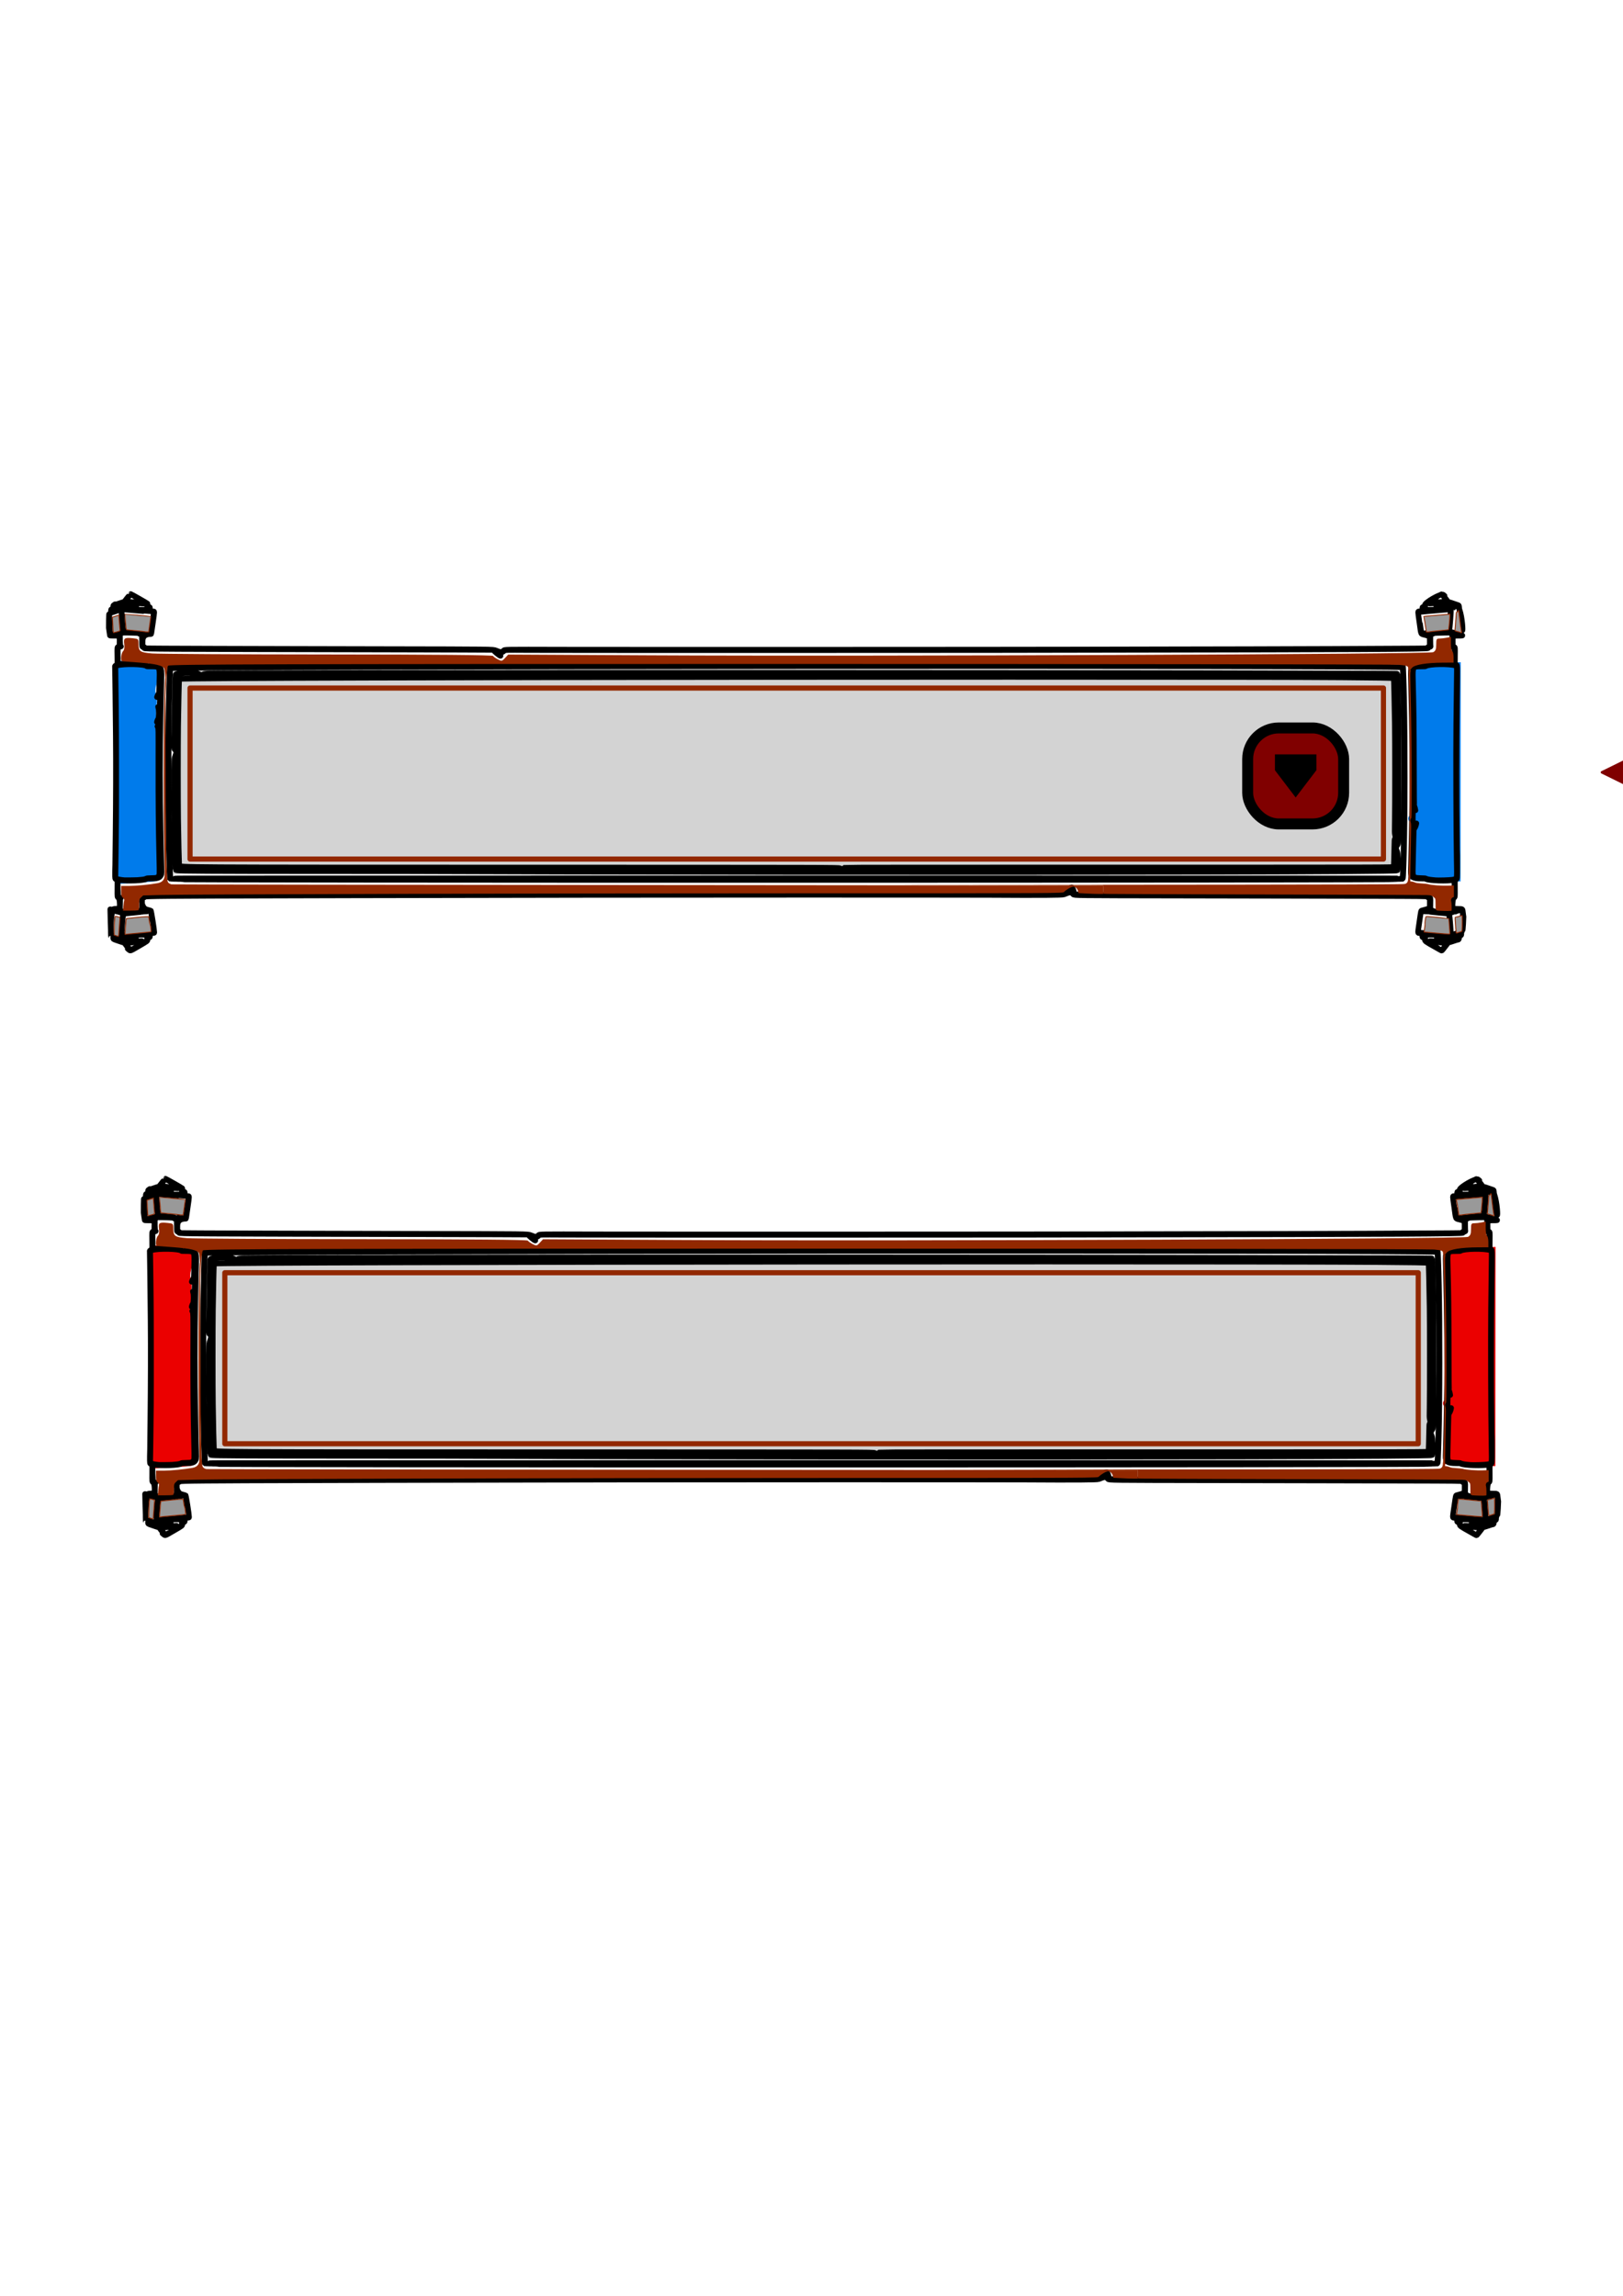 <?xml version="1.0" encoding="UTF-8" standalone="no"?>
<!-- Created with Inkscape (http://www.inkscape.org/) -->

<svg
   width="210mm"
   height="297mm"
   viewBox="0 0 210 297"
   version="1.1"
   id="svg1"
   inkscape:version="1.3.2 (091e20e, 2023-11-25, custom)"
   sodipodi:docname="buttons.svg"
   xml:space="preserve"
   inkscape:export-filename="buttons\play.png"
   inkscape:export-xdpi="96"
   inkscape:export-ydpi="96"
   xmlns:inkscape="http://www.inkscape.org/namespaces/inkscape"
   xmlns:sodipodi="http://sodipodi.sourceforge.net/DTD/sodipodi-0.dtd"
   xmlns="http://www.w3.org/2000/svg"
   xmlns:svg="http://www.w3.org/2000/svg"><sodipodi:namedview
     id="namedview1"
     pagecolor="#ffffff"
     bordercolor="#000000"
     borderopacity="0.25"
     inkscape:showpageshadow="2"
     inkscape:pageopacity="0.0"
     inkscape:pagecheckerboard="0"
     inkscape:deskcolor="#d1d1d1"
     inkscape:document-units="mm"
     inkscape:zoom="1.0847363"
     inkscape:cx="436.97255"
     inkscape:cy="797.88976"
     inkscape:window-width="1920"
     inkscape:window-height="1057"
     inkscape:window-x="-8"
     inkscape:window-y="-8"
     inkscape:window-maximized="1"
     inkscape:current-layer="layer1" /><defs
     id="defs1" /><g
     inkscape:label="Layer 1"
     inkscape:groupmode="layer"
     id="layer1"><g
       id="g16"
       inkscape:export-filename="button_select_box.png"
       inkscape:export-xdpi="96"
       inkscape:export-ydpi="96"
       transform="translate(-4.878,-54.637)"><path
         style="fill:#007beb;fill-opacity:1;stroke:none;stroke-width:0.804;stroke-linecap:round;stroke-linejoin:round;stroke-miterlimit:4;stroke-dasharray:none;stroke-dashoffset:0;stroke-opacity:1"
         d="m 188.194,168.481 -1.112,-0.104 0.163,-1.72 c 0.473,-4.987 0.495,-5.706 0.175,-5.706 -0.393,0 -0.461,-0.687 -0.081,-0.814 0.141,-0.047 0.179,-4.368 0.084,-9.602 -0.095,-5.234 -0.079,-9.609 0.036,-9.723 0.115,-0.114 1.607,-0.275 3.316,-0.359 l 3.107,-0.151 -0.013,14.182 -0.013,14.182 -2.275,-0.041 c -1.251,-0.023 -2.776,-0.088 -3.387,-0.145 z"
         id="path5" /><path
         style="fill:#007beb;fill-opacity:1;stroke:none;stroke-width:0.719;stroke-linecap:round;stroke-linejoin:round;stroke-miterlimit:4;stroke-dasharray:none;stroke-dashoffset:0;stroke-opacity:1"
         d="M 20.123,154.552 V 140.129 h 1.374 c 0.756,0 1.936,0.075 2.622,0.166 1.223,0.163 1.248,0.185 1.248,1.114 0,0.521 -0.119,1.349 -0.263,1.841 -0.147,0.5 -0.162,1.018 -0.033,1.176 0.127,0.155 0.154,0.871 0.062,1.59 -0.093,0.719 -0.102,6.076 -0.021,11.903 0.081,5.827 0.122,10.633 0.092,10.68 -0.03,0.047 -1.186,0.151 -2.567,0.231 l -2.512,0.146 z"
         id="path4" /><rect
         style="fill:#d3d3d3;fill-opacity:1;stroke:none;stroke-width:0.717;stroke-linecap:round;stroke-linejoin:round;stroke-miterlimit:4;stroke-dasharray:none;stroke-dashoffset:0;stroke-opacity:1"
         id="rect3"
         width="158.301"
         height="26.343"
         x="27.318"
         y="141.378" /><path
         style="fill:#000000;fill-opacity:1;stroke:#000000;stroke-width:0.717;stroke-dasharray:none;stroke-opacity:1"
         d="m 21.572,177.512 c -0.199,-0.144 -0.237,-0.191 -0.064,-0.077 0.192,0.125 0.189,0.114 -0.044,-0.18 -0.545,-0.686 -0.54,-0.618 -0.047,-0.664 0.204,-0.019 0.366,-0.04 0.361,-0.046 -0.006,-0.007 -0.193,0.002 -0.417,0.019 -0.364,0.027 -0.409,0.026 -0.427,-0.013 -0.018,-0.038 -0.024,-0.038 -0.048,-0.003 -0.024,0.035 -0.063,0.028 -0.298,-0.054 -0.149,-0.052 -0.435,-0.15 -0.635,-0.218 -0.442,-0.15 -0.424,-0.134 -0.424,-0.369 0,-0.253 -0.026,-0.253 0.662,0.019 0.644,0.255 0.565,0.251 2.163,0.104 0.097,-0.009 0.17,-0.008 0.162,0.002 -0.016,0.02 -1.088,0.141 -1.492,0.169 -0.259,0.018 -0.259,0.018 -0.826,-0.204 -0.312,-0.122 -0.574,-0.222 -0.583,-0.222 -0.143,0 0.009,0.322 0.179,0.38 1.072,0.363 1.045,0.357 1.068,0.224 0.027,-0.157 0.07,-0.176 0.09,-0.039 0.028,0.191 -0.041,0.183 0.969,0.12 1.569,-0.098 1.441,-0.093 1.374,-0.051 -0.032,0.021 -0.065,0.028 -0.071,0.017 -0.007,-0.012 -0.091,-0.013 -0.187,-0.004 -0.122,0.012 -0.161,0.024 -0.129,0.039 0.026,0.013 -0.039,0.017 -0.154,0.01 -0.11,-0.007 -0.169,-0.003 -0.13,0.008 0.044,0.012 -0.208,0.048 -0.694,0.098 -0.42,0.043 -0.784,0.087 -0.807,0.097 -0.036,0.015 0.015,0.094 0.303,0.47 0.346,0.452 0.346,0.452 1.373,-0.149 1.259,-0.737 1.117,-0.623 1.111,-0.889 -0.005,-0.218 -0.005,-0.218 0.097,-0.242 0.135,-0.032 0.006,-0.196 -0.212,-0.27 -0.134,-0.045 -1.184,-0.039 -1.346,0.008 -0.039,0.011 -0.051,0.008 -0.035,-0.01 0.013,-0.015 0.214,-0.041 0.447,-0.058 0.864,-0.064 1.022,-0.039 1.214,0.19 0.158,0.188 0.172,0.18 0.152,-0.091 -0.009,-0.124 -0.019,-0.228 -0.022,-0.231 -0.007,-0.008 -2.331,0.174 -2.839,0.223 -0.239,0.023 -0.464,0.042 -0.5,0.042 -0.065,0 -0.065,0 -0.067,0.239 -0.002,0.199 -0.006,0.224 -0.025,0.148 -0.109,-0.437 -0.194,-0.412 2.004,-0.601 1.107,-0.095 2.015,-0.176 2.018,-0.179 0.007,-0.008 -0.388,-2.747 -0.398,-2.757 -0.004,-0.004 -0.145,0.003 -0.314,0.017 -0.168,0.014 -0.417,0.026 -0.553,0.028 -0.136,0.002 -0.222,0.011 -0.192,0.02 0.031,0.009 -0.503,0.069 -1.186,0.132 -0.735,0.068 -1.255,0.128 -1.274,0.146 -0.069,0.067 -0.138,0.65 -0.207,1.756 -0.048,0.773 -0.064,0.962 -0.077,0.922 -0.039,-0.125 0.142,-2.448 0.205,-2.642 0.034,-0.103 0.088,-0.117 0.659,-0.172 0.53,-0.051 0.53,-0.051 -0.165,-0.052 -0.382,-5.8e-4 -0.679,0.005 -0.659,0.012 0.019,0.008 0.05,0.019 0.068,0.025 0.018,0.007 0.027,0.019 0.02,0.027 -0.007,0.008 -0.158,-0.03 -0.336,-0.084 -0.178,-0.054 -0.339,-0.092 -0.357,-0.084 -0.021,0.009 -0.027,0.003 -0.017,-0.016 0.011,-0.021 -0.003,-0.027 -0.045,-0.017 -0.034,0.008 -0.057,0.005 -0.052,-0.005 0.006,-0.01 -0.164,-0.066 -0.377,-0.124 -0.213,-0.058 -0.388,-0.118 -0.388,-0.134 -1.98e-4,-0.016 -0.01,-0.011 -0.022,0.011 -0.012,0.022 0.123,3.537 0.113,3.526 -0.049,-0.057 -0.082,-3.582 0.417,-3.596 0.297,-0.008 0.574,-0.021 0.616,-0.028 0.173,-0.03 0.107,-1.35 -0.071,-1.416 -0.147,-0.055 -0.147,-0.055 -0.137,-1.189 0.009,-1.135 0.009,-1.135 -0.097,-1.166 -0.223,-0.065 -0.211,-0.005 -0.208,-1.022 0.001,-0.491 0.007,-0.908 0.012,-0.927 0.005,-0.019 0.015,-0.574 0.023,-1.234 0.007,-0.66 0.02,-1.808 0.029,-2.551 0.054,-4.73 0.066,-9.088 0.033,-12.821 -0.026,-3.033 -0.047,-4.905 -0.06,-5.551 -0.006,-0.315 -0.018,-1.205 -0.026,-1.978 -0.008,-0.773 -0.018,-1.413 -0.023,-1.422 -0.041,-0.079 0.047,-0.183 0.184,-0.218 0.144,-0.037 0.144,-0.037 0.128,-1.159 -0.018,-1.263 -0.031,-1.167 0.169,-1.226 0.111,-0.033 0.111,-0.033 0.117,-0.714 0.007,-0.739 0.039,-0.717 -1.06,-0.717 -0.125,-5e-5 -0.186,-0.011 -0.194,-0.034 -0.006,-0.019 -0.037,-0.237 -0.07,-0.484 -0.033,-0.248 -0.066,-0.487 -0.074,-0.532 -0.011,-0.066 0.022,-1.813 0.046,-1.786 0.024,0.026 0.126,2.594 0.132,2.749 8.65e-4,0.025 0.014,0.028 0.042,0.01 0.023,-0.014 0.192,-0.065 0.377,-0.115 0.184,-0.05 0.335,-0.099 0.335,-0.11 0,-0.011 0.023,-0.013 0.051,-0.004 0.036,0.011 0.046,0.006 0.033,-0.017 -0.013,-0.024 -2.5e-5,-0.028 0.047,-0.014 0.043,0.012 0.059,0.009 0.049,-0.01 -0.009,-0.017 0.001,-0.024 0.026,-0.017 0.023,0.006 0.176,-0.029 0.341,-0.079 0.258,-0.078 0.417,-0.097 0.242,-0.028 -0.033,0.013 0.268,0.024 0.712,0.025 0.77,0.003 0.77,0.003 0.193,-0.048 -0.668,-0.058 -0.737,-0.074 -0.774,-0.18 -0.046,-0.131 -0.116,-0.817 -0.154,-1.507 -0.058,-1.074 -0.059,-1.092 -0.037,-0.968 0.011,0.06 0.032,0.312 0.046,0.559 0.075,1.281 0.149,1.911 0.231,1.96 0.022,0.013 0.556,0.072 1.186,0.13 0.63,0.058 1.142,0.112 1.137,0.121 -0.004,0.008 0.06,0.01 0.143,0.004 0.102,-0.008 0.151,-8.5e-4 0.151,0.019 0,0.02 0.083,0.031 0.253,0.032 0.139,8.5e-4 0.336,0.011 0.438,0.021 0.173,0.018 0.187,0.016 0.205,-0.036 0.02,-0.056 0.401,-2.694 0.391,-2.706 -0.012,-0.014 -2.062,-0.199 -3.441,-0.31 -0.656,-0.053 -0.601,-0.031 -0.598,-0.24 0.004,-0.283 0.04,-0.364 0.042,-0.095 0.002,0.223 0.002,0.223 0.102,0.238 0.195,0.029 0.986,0.097 2.066,0.178 0.602,0.045 1.129,0.088 1.171,0.094 0.073,0.012 0.077,0.008 0.077,-0.075 1.12e-4,-0.048 0.007,-0.151 0.015,-0.23 0.018,-0.171 -0.04,-0.202 -0.12,-0.064 -0.121,0.21 -0.351,0.29 -0.764,0.265 -0.547,-0.033 -0.745,-0.052 -0.791,-0.074 -0.033,-0.016 -0.023,-0.019 0.035,-0.009 0.202,0.034 1.142,0.026 1.233,-0.011 0.2,-0.082 0.323,-0.268 0.185,-0.281 -0.088,-0.008 -0.088,-0.008 -0.088,-0.227 0,-0.17 -0.008,-0.224 -0.038,-0.245 -0.021,-0.015 -0.312,-0.189 -0.648,-0.386 -0.336,-0.197 -0.652,-0.385 -0.702,-0.418 -0.05,-0.033 -0.239,-0.145 -0.42,-0.25 -0.18,-0.105 -0.323,-0.196 -0.318,-0.203 0.017,-0.019 2.073,1.149 2.156,1.225 0.024,0.022 0.028,0.079 0.015,0.242 -0.016,0.213 -0.016,0.213 0.138,0.213 0.189,0 0.191,0.004 0.183,0.302 -0.007,0.255 0.016,0.271 0.387,0.271 0.217,0 0.219,-0.14 -0.013,1.481 -0.221,1.544 -0.202,1.438 -0.254,1.439 -0.742,0.012 -1.077,0.308 -1.077,0.952 0,0.664 0,0.664 0.111,0.696 0.13,0.038 0.184,0.083 0.184,0.154 0,0.049 0.038,0.051 0.983,0.053 0.541,8.5e-4 1.343,0.007 1.783,0.013 0.44,0.006 3.38,0.018 6.532,0.026 3.153,0.008 7.713,0.021 10.134,0.028 2.421,0.008 7.734,0.02 11.805,0.027 13.898,0.026 13.801,0.025 14.183,0.176 0.67,0.266 0.713,0.267 0.986,0.031 0.189,-0.163 -0.232,-0.156 7.854,-0.135 7.426,0.02 58.767,0.007 65.253,-0.016 2.311,-0.008 8.227,-0.021 13.147,-0.029 8.415,-0.013 11.56,-0.021 20.904,-0.055 4.791,-0.017 10.15,-0.044 10.617,-0.054 0.194,-0.004 0.674,-0.009 1.065,-0.011 0.68,-0.003 0.712,-0.006 0.712,-0.055 0,-0.071 0.054,-0.116 0.184,-0.154 0.111,-0.033 0.111,-0.033 0.111,-0.696 0,-0.663 0,-0.663 -0.553,-0.814 -0.664,-0.181 -0.546,0.056 -0.774,-1.553 -0.235,-1.659 -0.233,-1.505 -0.016,-1.505 0.374,0 0.397,-0.016 0.384,-0.277 -0.014,-0.284 -0.01,-0.29 0.183,-0.302 0.14,-0.008 0.14,-0.008 0.133,-0.227 -0.012,-0.351 2.1,-1.562 2.38,-1.365 0.208,0.146 0.247,0.199 0.052,0.069 -0.174,-0.116 -0.165,-0.092 0.086,0.214 0.478,0.585 0.496,0.629 0.262,0.635 -0.075,0.002 -0.205,0.013 -0.289,0.025 -0.1,0.014 -0.035,0.017 0.185,0.008 0.271,-0.011 0.342,-0.007 0.359,0.023 0.018,0.031 0.024,0.031 0.042,-0.002 0.021,-0.037 0.318,0.054 1.218,0.373 0.137,0.049 0.124,0.072 0.149,0.312 0.757,7.466 0.563,-1.711 -0.682,-0.06 -0.624,-0.237 -0.624,-0.237 -1.283,-0.174 -0.557,0.053 -1.127,0.082 -0.965,0.049 0.066,-0.013 1.013,-0.113 1.289,-0.135 0.254,-0.021 0.247,-0.014 0.203,-0.217 -0.026,-0.12 -0.026,-0.12 -0.124,-0.107 -0.054,0.007 -0.315,0.025 -0.58,0.041 -0.265,0.015 -0.673,0.04 -0.906,0.054 -0.845,0.052 -0.926,0.055 -0.689,0.022 0.113,-0.016 0.206,-0.039 0.206,-0.052 0,-0.013 0.087,-0.018 0.194,-0.011 0.138,0.009 0.177,0.005 0.135,-0.014 -0.042,-0.019 4.3e-4,-0.024 0.153,-0.017 0.117,0.005 0.169,0.003 0.118,-0.005 -0.076,-0.011 1.132,-0.161 1.349,-0.168 0.044,-0.002 -0.623,-0.929 -0.668,-0.929 -0.003,0 -0.221,0.127 -0.485,0.282 -0.263,0.155 -0.744,0.438 -1.068,0.627 -0.589,0.345 -0.589,0.345 -0.589,0.57 7.8e-4,0.225 7.8e-4,0.225 -0.087,0.234 -0.108,0.01 -0.109,0.026 -0.012,0.135 0.154,0.173 0.206,0.185 0.794,0.178 0.291,-0.003 0.567,-0.014 0.612,-0.022 0.053,-0.011 0.074,-0.007 0.059,0.01 -0.032,0.036 -0.948,0.098 -1.113,0.076 -0.175,-0.024 -0.304,-0.095 -0.416,-0.231 -0.15,-0.182 -0.17,-0.158 -0.14,0.177 0.016,0.174 0.163,0.171 2.598,-0.043 0.91,-0.08 0.832,-0.057 0.819,-0.243 -0.006,-0.085 -0.004,-0.185 0.005,-0.222 0.011,-0.049 0.021,-0.008 0.034,0.143 0.029,0.333 0.127,0.292 -0.917,0.377 -1.329,0.108 -3.098,0.266 -3.108,0.277 -0.013,0.015 0.362,2.637 0.388,2.71 0.018,0.052 0.032,0.054 0.205,0.036 0.102,-0.011 0.299,-0.02 0.438,-0.021 0.17,-0.002 0.253,-0.012 0.253,-0.032 0,-0.02 0.05,-0.027 0.151,-0.019 0.083,0.006 0.148,0.004 0.143,-0.004 -0.005,-0.009 0.507,-0.063 1.137,-0.121 1.161,-0.107 1.215,-0.115 1.237,-0.2 0.046,-0.181 0.109,-0.836 0.167,-1.725 0.057,-0.875 0.063,-0.96 0.075,-0.946 0.046,0.053 -0.137,2.445 -0.206,2.684 -0.034,0.121 -0.086,0.133 -0.775,0.194 -0.577,0.051 -0.577,0.051 0.182,0.048 0.473,-0.002 0.741,-0.012 0.712,-0.027 -0.124,-0.065 -0.019,-0.052 0.253,0.03 0.165,0.05 0.327,0.084 0.359,0.076 0.047,-0.012 0.052,-0.009 0.024,0.015 -0.028,0.024 -0.021,0.027 0.031,0.013 0.049,-0.012 0.062,-0.008 0.049,0.016 -0.012,0.023 -0.002,0.028 0.032,0.018 0.027,-0.008 0.053,-0.006 0.057,0.006 0.004,0.011 0.15,0.06 0.325,0.107 0.507,0.137 0.58,0.194 0.251,0.194 -1.086,0 -1.053,-0.023 -1.046,0.718 0.006,0.682 0.006,0.682 0.124,0.721 0.189,0.063 0.176,-0.033 0.16,1.223 -0.014,1.13 -0.014,1.13 0.042,1.13 0.298,0.003 0.273,-0.527 0.208,4.419 -0.078,5.973 -0.084,13.56 -0.013,17.772 0.007,0.405 0.013,1.01 0.013,1.345 6.8e-4,0.335 0.009,0.603 0.019,0.596 0.01,-0.007 0.018,0.787 0.018,1.764 0,1.777 0,1.777 -0.15,1.832 -0.15,0.055 -0.15,0.055 -0.141,1.187 0.009,1.132 0.009,1.132 -0.138,1.187 -0.16,0.059 -0.248,1.38 -0.095,1.416 0.029,0.007 0.306,0.019 0.616,0.027 0.665,0.017 0.584,-0.049 0.66,0.535 0.035,0.263 0.068,0.508 0.074,0.546 0.011,0.061 -0.099,1.74 -0.127,1.7 -0.018,-0.025 0.051,-1.905 0.022,-2.127 -0.029,-0.222 -0.058,-0.442 -0.065,-0.488 -0.013,-0.084 -0.013,-0.084 -0.41,0.025 -0.218,0.06 -0.393,0.118 -0.387,0.128 0.005,0.01 -0.018,0.012 -0.052,0.005 -0.042,-0.009 -0.056,-0.004 -0.045,0.017 0.01,0.019 0.004,0.025 -0.018,0.015 -0.019,-0.008 -0.18,0.029 -0.357,0.083 -0.178,0.054 -0.328,0.092 -0.335,0.085 -0.006,-0.008 0.002,-0.019 0.021,-0.026 0.018,-0.007 0.049,-0.018 0.068,-0.025 0.019,-0.008 -0.282,-0.013 -0.671,-0.012 -0.706,8.5e-4 -0.706,8.5e-4 -0.165,0.052 0.585,0.056 0.637,0.069 0.671,0.174 0.061,0.187 0.242,2.571 0.205,2.695 -0.01,0.032 -0.018,-0.071 -0.066,-0.814 -0.036,-0.556 -0.112,-1.438 -0.143,-1.657 -0.045,-0.314 0.076,-0.278 -1.347,-0.409 -0.685,-0.063 -1.22,-0.123 -1.189,-0.133 0.031,-0.01 -0.054,-0.019 -0.19,-0.021 -0.136,-0.002 -0.385,-0.014 -0.553,-0.027 -0.168,-0.013 -0.31,-0.019 -0.316,-0.014 -0.008,0.008 -0.4,2.685 -0.402,2.74 -2.3e-4,0.009 0.087,0.024 0.194,0.033 0.107,0.009 0.899,0.078 1.76,0.153 0.861,0.075 1.679,0.145 1.819,0.155 0.241,0.018 0.254,0.022 0.268,0.084 0.021,0.096 -0.016,0.447 -0.039,0.378 -0.01,-0.03 -0.013,-0.125 -0.006,-0.211 0.01,-0.119 0.005,-0.159 -0.02,-0.169 -0.061,-0.024 -3.363,-0.298 -3.378,-0.281 -0.002,0.003 -0.013,0.107 -0.022,0.231 -0.02,0.27 -0.006,0.279 0.15,0.093 0.145,-0.173 0.272,-0.223 0.567,-0.223 0.332,-2.6e-4 1.067,0.058 1.108,0.087 0.024,0.017 0.005,0.021 -0.059,0.01 -0.281,-0.046 -1.202,-0.05 -1.334,-0.005 -0.251,0.085 -0.375,0.289 -0.176,0.29 0.067,4.3e-4 0.067,4.3e-4 0.06,0.225 -0.006,0.197 -0.002,0.225 0.033,0.221 0.022,-0.002 0.034,0.007 0.027,0.02 -0.007,0.013 0.188,0.14 0.433,0.282 0.647,0.375 1.589,0.944 1.616,0.976 0.013,0.015 -0.13,-0.061 -0.318,-0.168 -0.188,-0.108 -0.394,-0.225 -0.459,-0.261 -1.309,-0.728 -1.389,-0.787 -1.383,-1.014 0.006,-0.216 0.006,-0.216 -0.165,-0.242 -0.171,-0.025 -0.171,-0.025 -0.162,-0.276 0.01,-0.288 0.039,-0.264 -0.356,-0.296 -0.256,-0.021 -0.255,0.14 -0.01,-1.553 0.193,-1.336 0.193,-1.336 0.299,-1.369 0.058,-0.018 0.315,-0.09 0.57,-0.16 0.465,-0.128 0.465,-0.128 0.465,-0.79 0,-0.663 0,-0.663 -0.087,-0.682 -0.126,-0.028 -0.219,-0.09 -0.219,-0.148 0,-0.074 -0.623,-0.082 -7.627,-0.098 -3.308,-0.008 -8.255,-0.02 -10.993,-0.027 -2.738,-0.008 -8.866,-0.02 -13.618,-0.027 -13.502,-0.022 -13.467,-0.021 -13.594,-0.162 -0.291,-0.321 -0.374,-0.32 -1.201,0.014 -0.218,0.088 -2.93,0.106 -9.828,0.063 -3.366,-0.021 -43.268,-0.02 -51.541,5.6e-4 -3.476,0.009 -10.78,0.022 -16.231,0.03 -5.451,0.008 -11.886,0.02 -14.301,0.027 -2.415,0.008 -6.843,0.02 -9.84,0.027 -14.04,0.035 -17.177,0.065 -17.189,0.16 -0.005,0.045 -0.041,0.07 -0.154,0.112 -0.466,0.173 -0.18,1.363 0.365,1.513 0.282,0.078 0.538,0.15 0.57,0.161 0.054,0.019 0.445,2.478 0.448,2.817 7.69e-4,0.079 0.033,0.071 -0.47,0.112 -0.082,0.007 -0.082,0.007 -0.084,0.266 -0.002,0.259 -0.002,0.259 -0.168,0.284 -0.167,0.025 -0.167,0.025 -0.154,0.237 0.013,0.212 0.013,0.212 -1.074,0.841 -1.216,0.704 -1.114,0.665 -1.325,0.512 z m 1.264,-4.969 c 1.513,-0.077 1.428,-0.06 0.953,-0.195 -0.488,-0.139 -0.471,-0.137 -0.471,-0.055 0,0.105 -0.203,0.204 -0.358,0.174 -0.036,-0.007 -0.01,-0.021 0.078,-0.044 0.23,-0.059 0.215,0.003 0.218,-0.879 0.003,-0.774 0.003,-0.774 0.143,-0.83 0.112,-0.044 0.143,-0.069 0.154,-0.124 0.037,-0.183 89.445,-0.361 115.508,-0.23 2.25,0.011 3.276,0.008 3.266,-0.012 -0.052,-0.097 1.026,-0.904 1.207,-0.904 0.116,0 0.25,0.295 0.325,0.718 0.046,0.26 -2.667,0.23 26.844,0.292 17.966,0.037 18.946,0.044 18.954,0.132 0.006,0.055 0.028,0.079 0.101,0.108 0.238,0.096 0.213,-0.01 0.2,0.844 -0.014,0.868 -0.024,0.825 0.201,0.879 0.165,0.04 0.166,0.067 0.002,0.047 -0.172,-0.021 -0.273,-0.084 -0.273,-0.17 0,-0.085 0.018,-0.087 -0.471,0.052 -0.412,0.117 -0.412,0.117 -0.118,0.135 2.915,0.177 3.297,0.167 4.261,-0.115 0.269,-0.078 0.27,-0.079 0.139,-0.082 -0.072,-0.002 -0.292,-0.011 -0.488,-0.021 -0.316,-0.016 -0.357,-0.013 -0.357,0.025 0,0.049 -0.061,0.129 -0.1,0.129 -0.015,0 -0.012,-0.019 0.008,-0.048 0.062,-0.089 0.033,-1.534 -0.032,-1.534 -0.08,0 -0.029,-0.033 0.165,-0.108 0.211,-0.081 0.211,-0.076 0.181,-1.498 -0.016,-0.773 -0.016,-0.773 -0.088,-0.757 -0.766,0.177 -3.222,0.095 -3.608,-0.121 -0.086,-0.048 -0.147,-0.054 -0.624,-0.054 -1.082,-4.2e-4 -1.366,-0.205 -1.33,-0.962 0.006,-0.139 0.018,-0.522 0.025,-0.852 0.013,-0.601 0.048,-2.137 0.071,-3.11 0.006,-0.285 0.022,-1.193 0.035,-2.019 0.013,-0.825 0.029,-1.697 0.035,-1.937 0.083,-3.073 0.017,-10.725 -0.146,-16.831 -0.033,-1.228 -0.028,-1.282 0.138,-1.501 0.179,-0.236 0.375,-0.285 1.136,-0.287 0.456,-7e-4 0.575,-0.009 0.611,-0.04 0.252,-0.221 1.897,-0.316 3.261,-0.187 0.239,0.022 0.442,0.046 0.45,0.052 0.02,0.014 0.052,-1.461 0.041,-1.897 -0.008,-0.314 -0.008,-0.314 -0.137,-0.353 -0.071,-0.022 -0.133,-0.05 -0.137,-0.062 -0.005,-0.012 -0.018,-0.015 -0.029,-0.007 -0.012,0.008 -0.04,0.003 -0.063,-0.013 -0.037,-0.025 -0.036,-0.028 0.01,-0.029 0.066,-8.5e-4 0.097,-1.443 0.033,-1.535 -0.029,-0.041 -0.028,-0.048 0.002,-0.048 0.048,0 0.091,0.056 0.091,0.118 0,0.044 0.012,0.05 0.073,0.035 0.041,-0.009 0.276,-0.018 0.524,-0.02 0.248,-0.002 0.429,-0.009 0.403,-0.016 -0.026,-0.007 -0.222,-0.06 -0.435,-0.118 -0.731,-0.198 -0.753,-0.201 -1.742,-0.181 -0.486,0.01 -0.92,0.023 -0.965,0.03 -0.1,0.014 -0.51,0.036 -1.128,0.059 -0.591,0.022 -0.6,0.033 -0.139,0.159 0.211,0.058 0.396,0.11 0.411,0.116 0.016,0.007 0.031,-0.021 0.035,-0.066 0.006,-0.057 0.029,-0.089 0.09,-0.123 0.104,-0.057 0.343,-0.097 0.319,-0.053 -0.009,0.017 -0.039,0.031 -0.068,0.032 -0.272,0.006 -0.283,0.043 -0.278,0.844 0.003,0.436 0.015,0.756 0.028,0.766 0.025,0.018 -0.051,0.067 -0.143,0.094 -0.142,0.042 -0.188,0.075 -0.188,0.137 0,0.121 -9.031,0.17 -40.136,0.218 -5.289,0.008 -12.783,0.021 -16.655,0.029 -10.23,0.021 -56.038,0.017 -59.594,-0.005 -3.027,-0.019 -3.027,-0.019 -3.148,0.092 -0.315,0.289 -0.448,0.291 -1.105,0.019 -0.294,-0.122 0.057,0.257 0.495,0.533 0.094,0.059 0.156,0.108 0.138,0.108 -0.126,0.002 -0.923,-0.665 -0.883,-0.739 0.007,-0.014 0.005,-0.023 -0.006,-0.02 -0.011,0.003 -0.109,-0.003 -0.219,-0.013 -0.11,-0.01 -6.19,-0.031 -13.512,-0.046 -29.994,-0.063 -31.473,-0.071 -31.473,-0.179 0,-0.055 -0.021,-0.072 -0.147,-0.117 -0.147,-0.052 -0.147,-0.052 -0.149,-0.84 -0.002,-0.844 -0.012,-0.876 -0.288,-0.882 -0.03,-6.6e-4 -0.049,-0.012 -0.042,-0.025 0.046,-0.087 0.391,0.067 0.391,0.174 0,0.061 0.007,0.066 0.065,0.049 0.036,-0.01 0.229,-0.064 0.43,-0.12 0.43,-0.119 0.423,-0.123 -0.271,-0.15 -0.233,-0.009 -0.593,-0.028 -0.8,-0.042 -0.683,-0.048 -2.06,-0.064 -2.264,-0.027 -0.224,0.04 -0.99,0.239 -1.055,0.274 -0.031,0.016 0.091,0.026 0.353,0.027 0.22,8.5e-4 0.44,0.01 0.488,0.019 0.077,0.015 0.088,0.01 0.088,-0.036 0,-0.067 0.044,-0.118 0.101,-0.118 0.044,0 0.044,8.4e-4 0.001,0.048 -0.083,0.09 -0.051,1.534 0.034,1.535 0.056,7.3e-4 0.058,0.004 0.021,0.03 -0.023,0.016 -0.058,0.022 -0.077,0.014 -0.019,-0.008 -0.034,-0.004 -0.034,0.008 0,0.013 -0.038,0.032 -0.084,0.042 -0.211,0.046 -0.198,-2e-5 -0.198,0.708 8.7e-5,0.753 0.025,1.573 0.047,1.558 0.306,-0.219 3.607,-0.085 3.733,0.152 0.008,0.014 0.26,0.025 0.581,0.025 1.238,0 1.33,0.109 1.29,1.534 -0.012,0.439 -0.028,1.007 -0.035,1.263 -0.007,0.255 -0.023,1.004 -0.036,1.664 -0.013,0.66 -0.034,1.71 -0.046,2.332 -0.093,4.606 -0.089,9.649 0.011,14.471 0.007,0.36 0.024,1.164 0.036,1.787 0.012,0.623 0.028,1.341 0.035,1.596 0.063,2.301 0.064,2.218 -0.019,2.402 -0.161,0.36 -0.413,0.449 -1.274,0.449 -0.475,0 -0.538,0.005 -0.608,0.051 -0.334,0.22 -2.395,0.301 -3.501,0.138 -0.096,-0.014 -0.179,-0.021 -0.184,-0.014 -0.086,0.1 -0.023,2.198 0.067,2.226 0.109,0.033 0.244,0.08 0.304,0.105 0.022,0.009 0.012,0.019 -0.029,0.025 -0.065,0.01 -0.065,0.01 -0.065,0.673 0,0.365 -0.007,0.702 -0.015,0.75 -0.013,0.073 -0.007,0.089 0.035,0.102 0.051,0.016 0.07,0.063 0.025,0.063 -0.055,0 -0.116,-0.06 -0.116,-0.114 0,-0.057 -0.004,-0.058 -0.335,-0.04 -0.184,0.01 -0.404,0.019 -0.488,0.02 -0.189,0.003 -0.171,0.01 0.403,0.161 0.688,0.181 1.031,0.192 2.905,0.097 z m 4.192,-4.162 c -0.172,-0.097 -0.171,-0.096 -0.176,-0.336 -0.002,-0.107 -0.014,-0.423 -0.026,-0.7 -0.012,-0.278 -0.028,-0.707 -0.035,-0.955 -0.007,-0.248 -0.018,-0.616 -0.025,-0.818 -0.006,-0.203 -0.022,-0.89 -0.035,-1.528 -0.013,-0.638 -0.029,-1.374 -0.035,-1.637 -0.055,-2.403 -0.071,-11.794 -0.023,-14.212 0.003,-0.143 0.012,-0.695 0.02,-1.228 0.014,-0.906 0.043,-2.295 0.073,-3.464 0.012,-0.482 0.024,-0.848 0.048,-1.418 0.006,-0.143 0.017,-0.462 0.024,-0.709 0.016,-0.54 0.019,-0.562 0.087,-0.583 0.116,-0.036 159.449,-0.019 159.473,0.017 0.013,0.019 0.03,0.212 0.039,0.43 0.008,0.218 0.02,0.518 0.026,0.668 0.006,0.15 0.017,0.457 0.024,0.682 0.007,0.225 0.018,0.544 0.023,0.709 0.006,0.165 0.016,0.564 0.023,0.887 0.007,0.323 0.018,0.807 0.024,1.078 0.119,5.275 0.108,14.93 -0.023,19.654 -0.006,0.233 -0.018,0.644 -0.025,0.914 -0.007,0.27 -0.018,0.589 -0.023,0.709 -0.006,0.12 -0.017,0.408 -0.026,0.641 -0.045,1.211 -0.026,1.094 -0.198,1.192 -0.23,0.131 -159.003,0.139 -159.235,0.008 z m 159.187,-0.053 c 0.169,-0.099 0.152,0.019 0.201,-1.405 0.198,-5.834 0.233,-15.005 0.083,-21.809 -0.037,-1.661 -0.109,-3.927 -0.132,-4.14 -0.03,-0.281 -159.44,-0.158 -159.457,0.123 -0.265,4.39 -0.292,18.501 -0.049,25.676 0.053,1.571 0.039,1.46 0.197,1.555 0.212,0.127 158.94,0.128 159.157,7.1e-4 z m -158.66,-0.055 c -0.123,-0.009 35.47,-0.017 79.095,-0.017 43.625,0 79.218,0.008 79.095,0.017 -0.293,0.022 -157.898,0.022 -158.19,1e-5 z m 0.038,-1.193 c -0.008,-0.176 -0.025,-0.652 -0.038,-1.057 -0.136,-4.37 -0.193,-13.05 -0.088,-13.339 0.283,-0.777 0.285,-0.916 0.018,-1.085 -0.076,-0.048 -0.076,-0.048 -0.061,-1.323 0.047,-4.008 0.122,-7.566 0.174,-8.354 0.017,-0.254 2.491,-0.397 2.865,-0.165 0.41,0.253 0.59,0.259 0.852,0.029 0.221,-0.194 154.339,-0.154 154.362,0.041 0.026,0.225 0.084,2.353 0.14,5.142 0.038,1.911 0.055,10.835 0.024,13.176 -0.05,3.81 -0.044,3.64 -0.144,3.787 -0.223,0.327 -0.231,0.445 -0.055,0.848 0.109,0.249 0.127,1.393 0.04,2.451 -0.032,0.389 -158.071,0.239 -158.089,-0.15 z m 158.072,-0.511 c 0.055,-1.577 0.058,-1.489 -0.075,-1.798 -0.178,-0.413 -0.167,-0.514 0.105,-0.916 0.133,-0.197 0.18,-11.42 0.072,-17.199 -0.04,-2.125 -0.11,-4.745 -0.131,-4.862 -0.02,-0.111 -154.145,-0.094 -154.266,0.018 -0.286,0.262 -0.432,0.267 -0.868,0.03 -0.429,-0.233 -2.847,-0.158 -2.864,0.089 -0.051,0.736 -0.137,4.779 -0.17,8.03 -0.016,1.585 -0.016,1.585 0.04,1.602 0.287,0.085 0.288,0.341 0.004,1.123 -0.064,0.177 -0.07,6.373 -0.008,9.466 0.051,2.549 0.108,4.696 0.133,5.026 0.013,0.171 0.013,0.171 79.006,0.164 78.993,-0.007 78.993,-0.007 79.02,-0.771 z m -71.977,0.513 c -0.019,-0.008 -0.134,-0.056 -0.254,-0.107 -0.218,-0.093 -0.218,-0.093 -38.229,-0.093 -20.906,1.1e-4 -40.072,1.3e-4 -42.592,5e-5 -4.581,-1.6e-4 -4.581,-1.6e-4 -4.597,-0.375 -0.029,-0.724 -0.062,-2.027 -0.112,-4.521 -0.038,-1.872 -0.043,-12.165 -0.007,-14.253 0.049,-2.836 0.093,-4.697 0.125,-5.251 0.021,-0.356 157.201,-0.452 157.233,-0.096 0.009,0.098 0.027,0.625 0.041,1.173 0.014,0.548 0.031,1.192 0.038,1.432 0.012,0.447 0.045,2.418 0.073,4.433 0.025,1.779 0.017,9.127 -0.013,11.116 -0.026,1.8 -0.026,1.8 0.033,2.07 0.075,0.341 0.074,0.388 -0.008,0.538 -0.067,0.123 -0.067,0.123 -0.083,0.831 -0.039,1.76 -0.076,2.874 -0.094,2.896 -0.004,0.004 -15.975,0.008 -35.492,0.008 -35.485,-3e-5 -35.485,-3e-5 -35.567,0.063 -0.167,0.129 -0.371,0.185 -0.494,0.136 z m 0.344,-0.102 c 0.066,-0.036 0.128,-0.079 0.137,-0.095 0.012,-0.022 9.671,-0.03 35.524,-0.03 35.508,0 35.508,0 35.52,-0.089 0.014,-0.105 0.056,-1.59 0.076,-2.707 0.014,-0.791 0.014,-0.791 0.082,-0.916 0.082,-0.152 0.083,-0.187 0.01,-0.516 -0.057,-0.259 -0.057,-0.259 -0.031,-1.773 0.036,-2.067 0.035,-10.481 -7.9e-4,-12.698 -0.045,-2.765 -0.112,-5.637 -0.136,-5.817 -0.033,-0.248 -157.135,-0.112 -157.15,0.136 -0.033,0.538 -0.093,3.259 -0.134,6.049 -0.034,2.344 -0.034,9.689 8.9e-5,12.044 0.04,2.751 0.1,5.43 0.134,6.035 0.014,0.252 0.014,0.252 42.649,0.259 42.635,0.007 42.635,0.007 42.835,0.095 0.239,0.105 0.326,0.11 0.486,0.023 z m -90.974,1.485 c 0.354,-0.042 0.645,-0.108 0.747,-0.168 0.077,-0.046 0.162,-0.054 0.689,-0.069 0.664,-0.018 0.721,-0.032 0.866,-0.199 0.179,-0.207 0.176,-0.149 0.125,-2.32 -0.095,-4.059 -0.125,-7.169 -0.116,-12.349 0.008,-4.561 0.008,-4.561 -0.075,-4.665 -0.069,-0.086 -0.07,-0.091 -0.01,-0.029 0.04,0.041 0.084,0.075 0.099,0.075 0.064,0 0.123,-0.475 0.096,-0.768 -0.024,-0.257 -0.01,-0.266 0.037,-0.024 0.043,0.217 0.021,0.558 -0.048,0.774 -0.104,0.322 -0.062,11.577 0.062,16.63 0.065,2.661 0.072,2.529 -0.144,2.74 -0.096,0.094 -0.055,0.088 0.081,-0.012 0.27,-0.198 0.285,-0.29 0.254,-1.492 -0.014,-0.522 -0.031,-1.17 -0.037,-1.44 -0.007,-0.27 -0.023,-0.915 -0.035,-1.432 -0.155,-6.277 -0.151,-12.62 0.012,-18.877 0.007,-0.263 0.023,-0.895 0.035,-1.405 0.012,-0.51 0.029,-1.161 0.038,-1.447 0.019,-0.646 -0.043,-0.853 -0.302,-1.01 -0.099,-0.06 -0.101,-0.047 -0.01,0.07 0.179,0.23 0.17,0.016 0.112,2.565 -0.013,0.556 -0.009,0.672 0.028,0.873 0.078,0.43 0.081,1.186 0.005,1.5 -0.077,0.32 -0.102,0.594 -0.104,1.169 -0.002,0.441 -0.003,0.447 -0.061,0.499 -0.032,0.029 -0.096,0.142 -0.141,0.249 -0.045,0.108 -0.083,0.181 -0.083,0.162 -8.42e-4,-0.073 0.096,-0.322 0.162,-0.417 0.109,-0.158 0.12,-1.293 0.014,-1.46 -0.068,-0.107 -0.068,-0.107 0.007,-0.028 0.087,0.093 0.082,0.096 0.13,-0.08 0.096,-0.352 0.115,-1.101 0.039,-1.555 -0.043,-0.256 -0.054,-0.25 -0.252,0.146 -0.057,0.115 -0.097,0.178 -0.087,0.14 0.026,-0.106 0.103,-0.274 0.189,-0.415 0.091,-0.148 0.083,-0.026 0.13,-1.953 0.038,-1.552 0.014,-1.588 -1.07,-1.588 -0.479,0 -0.571,-0.007 -0.605,-0.043 -0.264,-0.277 -2.993,-0.331 -3.824,-0.077 -0.217,0.067 -0.204,0.013 -0.189,0.758 0.021,1.074 0.034,2.117 0.05,3.808 0.008,0.878 0.017,1.743 0.021,1.923 0.027,1.319 0.038,11.337 0.015,13.394 -0.015,1.32 -0.037,3.303 -0.049,4.405 -0.012,1.103 -0.029,2.283 -0.037,2.622 -0.014,0.617 -0.014,0.617 0.075,0.658 0.163,0.075 0.635,0.163 1.043,0.195 0.26,0.02 1.878,-0.008 2.119,-0.037 z m 169.732,-0.027 c 0.675,-0.123 0.615,0.142 0.568,-2.498 -0.067,-3.712 -0.1,-13.642 -0.059,-17.581 0.031,-3.018 0.045,-4.165 0.072,-6.097 0.023,-1.58 0.034,-1.457 -0.14,-1.515 -0.785,-0.261 -3.451,-0.22 -3.853,0.059 -0.066,0.046 -0.129,0.051 -0.625,0.051 -1.072,0 -1.098,0.039 -1.058,1.596 0.1,3.841 0.123,5.776 0.136,11.361 0.01,4.052 0.018,5.018 0.043,5.074 0.039,0.087 0.154,0.522 0.152,0.575 -6.7e-4,0.022 -0.043,-0.094 -0.093,-0.258 -0.05,-0.164 -0.102,-0.305 -0.115,-0.314 -0.015,-0.011 -0.027,-1.795 -0.034,-5.035 -0.012,-5.292 -0.027,-6.496 -0.137,-11.243 -0.032,-1.354 -0.033,-1.34 0.128,-1.552 0.098,-0.13 0.098,-0.143 -0.002,-0.082 -0.089,0.054 -0.203,0.2 -0.264,0.338 -0.052,0.117 -0.052,0.117 -0.002,2.114 0.132,5.263 0.154,6.853 0.155,11.081 4.8e-4,2.085 -0.006,4.166 -0.015,4.624 -0.016,0.823 -0.008,0.872 0.051,0.341 0.017,-0.15 0.04,-0.297 0.051,-0.327 0.015,-0.042 0.018,-0.035 0.009,0.027 -0.091,0.648 -0.102,1.73 -0.024,2.401 0.019,0.165 0.035,0.303 0.035,0.307 0.003,0.109 0.206,-0.257 0.299,-0.539 0.083,-0.251 0.101,-0.262 0.04,-0.025 -0.049,0.19 -0.126,0.366 -0.23,0.523 -0.082,0.125 -0.082,0.125 -0.108,1.471 -0.026,1.348 -0.058,2.766 -0.086,3.816 -0.027,0.989 0.052,1.073 1.033,1.1 0.494,0.014 0.617,0.025 0.663,0.059 0.083,0.063 0.429,0.138 0.803,0.173 0.181,0.017 0.376,0.036 0.435,0.041 0.381,0.036 1.862,-0.008 2.173,-0.064 z m -4.982,-0.356 c -0.206,-0.209 -0.2,-0.082 -0.133,-2.824 0.062,-2.578 0.069,-3.254 0.033,-3.459 -0.019,-0.108 -0.048,-0.386 -0.066,-0.619 -0.032,-0.423 -0.032,-0.423 -0.035,0.027 -0.004,0.518 -0.054,2.751 -0.111,4.918 -0.046,1.766 -0.043,1.792 0.27,1.984 0.121,0.074 0.133,0.066 0.041,-0.027 z m 3.645,9.492 c 0.008,-0.015 0.163,-0.221 0.344,-0.456 0.27,-0.352 0.321,-0.431 0.287,-0.445 -0.023,-0.01 -0.387,-0.053 -0.807,-0.096 -0.493,-0.051 -0.74,-0.086 -0.694,-0.098 0.039,-0.011 -0.019,-0.014 -0.129,-0.008 -0.131,0.008 -0.184,0.003 -0.153,-0.013 0.038,-0.02 0.029,-0.025 -0.047,-0.027 -0.052,-8.5e-4 -0.136,-0.01 -0.186,-0.02 -0.067,-0.013 -0.087,-0.009 -0.075,0.014 0.022,0.042 0.009,0.04 -0.072,-0.011 -0.063,-0.04 -0.05,-0.042 0.215,-0.026 0.428,0.025 1.108,0.068 1.306,0.082 0.846,0.061 0.775,0.074 0.812,-0.143 0.023,-0.134 0.074,-0.11 0.091,0.044 0.017,0.144 0.038,0.14 0.991,-0.192 0.229,-0.08 0.433,-0.404 0.254,-0.404 -0.01,0 -0.273,0.099 -0.584,0.221 -0.565,0.221 -0.565,0.221 -0.812,0.205 -0.443,-0.029 -1.352,-0.129 -1.401,-0.155 -0.032,-0.017 -0.002,-0.021 0.094,-0.012 1.53,0.144 1.476,0.147 2.113,-0.102 0.327,-0.127 0.671,-0.259 0.765,-0.292 0.157,-0.055 0.227,-0.263 0.136,-0.403 -0.004,-0.006 -1.154,0.386 -1.22,0.415 -0.023,0.01 -0.041,0.008 -0.041,-0.005 3.1e-4,-0.029 1.207,-0.451 1.318,-0.461 0.061,-0.006 0.07,-8.5e-4 0.04,0.019 -0.032,0.021 -0.04,0.066 -0.04,0.225 0,0.199 0,0.199 -0.141,0.248 -0.141,0.05 -0.141,0.05 -0.142,0.229 -4.8e-4,0.238 -0.046,0.301 -0.234,0.319 -0.046,0.004 -0.299,0.084 -0.563,0.176 -0.316,0.11 -0.502,0.162 -0.545,0.152 -0.036,-0.008 -0.069,-0.003 -0.073,0.012 -0.005,0.018 -0.149,0.016 -0.413,-0.003 -0.223,-0.017 -0.418,-0.025 -0.433,-0.02 -0.015,0.006 0.146,0.026 0.358,0.045 0.474,0.043 0.468,0.033 0.212,0.356 -0.114,0.143 -0.275,0.349 -0.357,0.456 -0.131,0.17 -0.219,0.258 -0.173,0.172 z M 19.165,133.901 c 0.008,-0.014 0.03,-0.026 0.05,-0.026 0.03,0 0.035,-0.034 0.028,-0.198 -0.008,-0.198 -0.008,-0.198 0.133,-0.256 0.141,-0.058 0.141,-0.058 0.148,-0.253 0.006,-0.178 0.012,-0.198 0.071,-0.239 0.035,-0.025 0.093,-0.068 0.128,-0.096 0.065,-0.051 0.089,-0.034 0.037,0.026 -0.03,0.035 0.022,0.018 0.694,-0.214 0.329,-0.114 0.424,-0.138 0.438,-0.11 0.015,0.028 0.023,0.028 0.037,0.003 0.013,-0.025 0.105,-0.03 0.362,-0.019 0.223,0.009 0.29,0.007 0.191,-0.008 -0.084,-0.012 -0.211,-0.023 -0.282,-0.025 -0.188,-0.005 -0.211,-0.031 -0.131,-0.144 0.128,-0.178 0.684,-0.864 0.693,-0.854 0.01,0.011 -0.058,0.103 -0.439,0.596 -0.148,0.191 -0.25,0.344 -0.23,0.344 0.031,0 0.822,0.083 1.155,0.122 0.065,0.008 0.155,0.016 0.2,0.018 0.082,0.004 0.082,0.004 -0.012,0.026 -0.061,0.014 -0.012,0.018 0.141,0.011 0.167,-0.007 0.215,-0.003 0.165,0.015 -0.051,0.018 -0.018,0.022 0.122,0.013 0.106,-0.007 0.196,-5.8e-4 0.2,0.013 0.004,0.014 0.091,0.032 0.194,0.04 0.102,0.008 0.192,0.021 0.198,0.029 0.017,0.019 0.01,0.019 -0.89,-0.039 -0.447,-0.029 -0.955,-0.06 -1.13,-0.07 -0.175,-0.009 -0.346,-0.023 -0.38,-0.03 -0.07,-0.015 -0.08,0.003 -0.103,0.186 -0.016,0.122 -0.016,0.122 0.204,0.14 0.488,0.041 1.306,0.132 1.362,0.151 0.074,0.026 -0.157,0.012 -1.024,-0.064 -0.683,-0.059 -0.683,-0.059 -1.283,0.168 -1.048,0.397 -0.93,0.332 -0.927,0.51 0.004,0.222 -0.076,0.228 0.742,-0.054 0.28,-0.097 0.529,-0.175 0.553,-0.173 0.055,0.003 0.105,-0.017 -0.627,0.238 -0.624,0.217 -0.814,0.27 -0.788,0.222 z"
         id="path3"
         sodipodi:nodetypes="csssccsccsssccssssssscscsccsssssscssccscssccsscccccsssssscccccccccscccccscsscsssccssssscsscsccscccccssccssssscccsccsssccsssscscscccsssssccsscsscsssccccccssccsscscssssccsssccscscsscssssssscscccccssscsscccsscscccscsccsccssssssccsscsscccsccscsccsscscccsccccsccscsccccccccssccccsccssccccscscccsscsssscsscscsssssccccssccccscccscscsscccsscccssccscscsssssscsccsscsssscscccccssscscccccccssscccccccscccccccssccccsscscccsssssscccsssccsscsccscscssscsscscsscccsccscsssccsccsssccssssssscsccccssccccssssscsssssscsccccsssssssscssssccscscsccsscssscssccsssscscssscccccsccccsssssscsssssscccccscsssscsssssscssscssccsssscssssssssssssccsccssssscccssssssscsscsscscscsccccscssssccccccccssscsscccscssccccccccssssccscsscccccscscscscccsscccscscsccssccccscsscccsccccccccscccssccccc" /><g
         id="g8"
         style="fill:#922800;fill-opacity:1"><path
           style="fill:#922800;fill-opacity:1;stroke:none;stroke-width:1.767;stroke-linecap:round;stroke-linejoin:round;stroke-miterlimit:4;stroke-dasharray:none;stroke-dashoffset:0;stroke-opacity:1"
           d="m 99.213,539.748 c -0.082,-3.585 -0.37,-6.867 -0.641,-7.293 -0.913,-1.435 -4.225,-2.205 -12.142,-2.821 -4.334,-0.337 -8.1,-0.62 -8.369,-0.628 -0.865,-0.026 -0.521,-3.988 0.429,-4.937 0.613,-0.613 0.805,-1.755 0.579,-3.441 -0.394,-2.941 0.118,-3.291 4.207,-2.868 2.698,0.279 2.771,0.348 2.78,2.662 0.016,3.809 0.643,4.258 6.64,4.756 2.975,0.247 41.546,0.473 85.714,0.501 53.155,0.034 80.442,0.274 80.71,0.708 0.223,0.361 1.289,1.113 2.369,1.672 1.885,0.975 2.025,0.949 3.513,-0.657 l 1.55,-1.672 68.966,0.362 c 109.601,0.576 380.875,-0.51 382.678,-1.532 1.178,-0.667 1.467,-1.404 1.467,-3.741 0,-2.629 0.15,-2.91 1.548,-2.91 0.852,0 2.465,-0.183 3.585,-0.407 l 2.037,-0.407 v 3.302 c 0,1.816 0.293,3.484 0.652,3.705 0.359,0.222 0.652,1.559 0.652,2.972 v 2.569 l -5.052,0.021 c -8.264,0.035 -13.995,0.99 -15.251,2.542 -1.35,1.667 -1.86,1.705 -1.86,0.138 0,-1.018 -0.698,-1.275 -4.4,-1.625 -2.42,-0.229 -138.495,-0.418 -302.388,-0.42 -244.805,-0.004 -298.114,0.148 -298.696,0.849 -0.39,0.469 -0.803,4.063 -0.919,7.985 l -0.211,7.132 z"
           id="path6"
           transform="scale(0.265)" /><path
           style="fill:#922800;fill-opacity:1;stroke:none;stroke-width:0.883;stroke-linecap:round;stroke-linejoin:round;stroke-miterlimit:4;stroke-dasharray:none;stroke-dashoffset:0;stroke-opacity:1"
           d="m 78.666,648.475 c 0.115,-1.24 0.297,-2.481 0.403,-2.758 0.117,-0.304 -0.142,-0.814 -0.652,-1.287 -0.767,-0.711 -0.845,-1.012 -0.845,-3.272 v -2.489 h 3.813 c 3.551,0 10.12,-0.634 13.989,-1.349 1.986,-0.367 3.046,-1.35 3.361,-3.115 0.122,-0.682 0.101,-5.86 -0.045,-11.506 -0.58,-22.364 -0.336,-86.234 0.327,-85.572 0.099,0.099 0.215,18.477 0.257,40.839 0.042,22.362 0.232,44.683 0.422,49.602 0.314,8.15 0.401,8.999 0.977,9.575 0.348,0.348 1.049,0.694 1.559,0.769 0.51,0.075 103.047,0.224 227.859,0.331 l 226.932,0.193 v 2.073 2.073 h -2.067 c -1.137,0 -3.844,-0.096 -6.015,-0.212 l -3.947,-0.212 -0.194,-0.884 c -0.273,-1.243 -1.338,-2.276 -2.346,-2.276 -0.9,0 -3.506,1.512 -4.501,2.611 -0.584,0.645 -1.246,0.648 -127.406,0.653 -131.127,0.005 -299.109,0.453 -313.835,0.837 l -8.403,0.219 -0.968,0.904 c -0.917,0.856 -0.968,1.041 -0.968,3.509 0,2.075 -0.105,2.645 -0.516,2.803 -0.284,0.109 -2.065,0.198 -3.958,0.198 h -3.442 z"
           id="path7"
           transform="scale(0.265)" /><path
           style="fill:#922800;fill-opacity:1;stroke:none;stroke-width:0.442;stroke-linecap:round;stroke-linejoin:round;stroke-miterlimit:4;stroke-dasharray:none;stroke-dashoffset:0;stroke-opacity:1"
           d="m 722.109,650.829 c -2.924,-0.144 -2.777,0.016 -2.761,-3.008 0.008,-1.605 -0.056,-2.638 -0.181,-2.913 -0.107,-0.234 -0.602,-0.707 -1.1,-1.051 -0.903,-0.622 -0.913,-0.625 -2.954,-0.725 -1.126,-0.055 -36.406,-0.185 -78.398,-0.289 -41.993,-0.103 -77.102,-0.23 -78.021,-0.282 l -1.67,-0.094 v -2.021 -2.021 l -3.219,-0.024 c -1.77,-0.013 -28.593,-0.072 -59.605,-0.13 -53.89,-0.101 -51.747,-0.108 48.401,-0.157 57.633,-0.028 117.585,-0.098 133.226,-0.155 28.176,-0.104 28.443,-0.108 29.008,-0.435 0.989,-0.573 1.14,-1.122 1.303,-4.752 0.472,-10.496 0.571,-18.962 0.567,-48.778 -0.003,-29.015 -0.058,-34.127 -0.508,-47.505 -0.057,-1.703 -0.045,-3.041 0.028,-2.974 0.072,0.068 0.309,0.007 0.525,-0.135 0.217,-0.142 0.427,-0.224 0.469,-0.183 0.041,0.041 -0.01,0.412 -0.114,0.824 -0.142,0.566 -0.144,2.555 -0.006,8.127 0.404,16.337 0.547,27.779 0.561,45.054 0.014,16.297 -0.011,18.149 -0.242,18.415 -0.422,0.485 -0.486,1.117 -0.198,1.958 0.247,0.719 0.252,1.554 0.06,10.316 -0.114,5.243 -0.224,11.561 -0.243,14.038 l -0.035,4.505 0.779,0.103 c 0.429,0.057 1.125,0.256 1.547,0.443 0.601,0.266 1.322,0.372 3.312,0.49 1.399,0.082 2.727,0.218 2.951,0.302 1.346,0.501 6.735,0.898 10.226,0.753 l 2.485,-0.104 v 2.818 2.818 l -0.484,0.183 c -0.702,0.265 -1.111,1.182 -0.85,1.903 0.22,0.608 0.341,4.411 0.147,4.605 -0.167,0.167 -2.491,0.204 -5.005,0.081 z"
           id="path8"
           transform="scale(0.265)" /></g><rect
         style="fill:none;fill-opacity:1;stroke:#922800;stroke-width:0.666;stroke-linecap:round;stroke-linejoin:round;stroke-miterlimit:4;stroke-dasharray:none;stroke-dashoffset:0;stroke-opacity:1"
         id="rect8"
         width="154.415"
         height="22.127"
         x="29.468"
         y="143.645" /><path
         style="fill:#999999;fill-opacity:1;stroke:#922800;stroke-width:0.442;stroke-linecap:round;stroke-linejoin:round;stroke-miterlimit:4;stroke-dasharray:none;stroke-dashoffset:0;stroke-opacity:1"
         d="m 88.98,514.559 c -0.314,-0.077 -2.33,-0.294 -4.482,-0.482 -2.151,-0.188 -4.033,-0.377 -4.182,-0.42 -0.181,-0.052 -0.305,-0.332 -0.375,-0.846 -0.1,-0.739 -0.557,-6.779 -0.516,-6.816 0.051,-0.045 12.537,1.073 12.592,1.128 0.034,0.034 -0.179,1.742 -0.473,3.795 l -0.535,3.733 -0.73,0.024 c -0.401,0.013 -0.987,-0.039 -1.3,-0.116 z"
         id="path9"
         transform="scale(0.265)" /><path
         style="fill:#999999;fill-opacity:1;stroke:#922800;stroke-width:0.442;stroke-linecap:round;stroke-linejoin:round;stroke-miterlimit:4;stroke-dasharray:none;stroke-dashoffset:0;stroke-opacity:1"
         d="m 73.601,513.485 c -0.054,-0.882 -0.143,-2.594 -0.199,-3.804 l -0.101,-2.2 1.554,-0.512 1.554,-0.512 0.087,1 c 0.048,0.55 0.167,2.137 0.264,3.526 0.098,1.389 0.216,2.681 0.262,2.87 0.085,0.345 -0.278,0.485 -2.976,1.15 -0.333,0.082 -0.352,0.016 -0.446,-1.519 z"
         id="path10"
         transform="scale(0.265)" /><path
         style="fill:#999999;fill-opacity:1;stroke:#922800;stroke-width:0.442;stroke-linecap:round;stroke-linejoin:round;stroke-miterlimit:4;stroke-dasharray:none;stroke-dashoffset:0;stroke-opacity:1"
         d="m 79.437,661.628 c 0.049,-0.437 0.164,-1.858 0.256,-3.158 0.226,-3.212 0.328,-3.911 0.568,-3.911 0.111,0 1.99,-0.195 4.175,-0.434 2.185,-0.239 4.558,-0.44 5.273,-0.448 l 1.3,-0.014 0.256,1.818 c 0.141,1 0.335,1.917 0.43,2.037 0.239,0.301 0.625,3.385 0.443,3.544 -0.08,0.07 -2.886,0.364 -6.236,0.655 -3.351,0.29 -6.196,0.568 -6.323,0.617 -0.187,0.072 -0.215,-0.062 -0.142,-0.706 z"
         id="path11"
         transform="scale(0.265)" /><path
         style="fill:#999999;fill-opacity:1;stroke:#922800;stroke-width:0.442;stroke-linecap:round;stroke-linejoin:round;stroke-miterlimit:4;stroke-dasharray:none;stroke-dashoffset:0;stroke-opacity:1"
         d="m 75.147,662.974 -1.04,-0.348 0.1,-3.667 c 0.086,-3.128 0.27,-5.27 0.47,-5.471 0.072,-0.072 2.137,0.441 2.268,0.564 0.059,0.055 0.007,1.126 -0.115,2.381 -0.122,1.255 -0.273,3.327 -0.335,4.604 -0.062,1.277 -0.157,2.314 -0.211,2.304 -0.054,-0.01 -0.565,-0.175 -1.137,-0.367 z"
         id="path12"
         transform="scale(0.265)" /><path
         style="fill:#999999;fill-opacity:1;stroke:#922800;stroke-width:0.442;stroke-linecap:round;stroke-linejoin:round;stroke-miterlimit:4;stroke-dasharray:none;stroke-dashoffset:0;stroke-opacity:1"
         d="m 719.408,661.682 -5.716,-0.497 0.287,-1.858 c 0.158,-1.022 0.247,-1.964 0.197,-2.093 -0.083,-0.217 0.174,-2.419 0.386,-3.297 0.087,-0.364 0.141,-0.376 1.415,-0.314 1.163,0.056 9.764,0.926 9.819,0.992 0.043,0.053 0.549,6.567 0.549,7.074 -2e-5,0.649 0.614,0.649 -6.938,-0.007 z"
         id="path13"
         transform="scale(0.265)" /><path
         style="fill:#999999;fill-opacity:1;stroke:#922800;stroke-width:0.442;stroke-linecap:round;stroke-linejoin:round;stroke-miterlimit:4;stroke-dasharray:none;stroke-dashoffset:0;stroke-opacity:1"
         d="m 729.383,661.377 c -0.135,-0.705 -0.582,-7.192 -0.505,-7.318 0.042,-0.068 0.384,-0.176 0.759,-0.24 0.375,-0.063 1.083,-0.253 1.573,-0.422 0.49,-0.168 0.952,-0.306 1.028,-0.306 0.157,0 0.189,5.936 0.037,7.04 l -0.1,0.73 -1.163,0.374 c -0.64,0.206 -1.252,0.407 -1.36,0.448 -0.109,0.042 -0.229,-0.095 -0.27,-0.307 z"
         id="path14"
         transform="scale(0.265)" /><path
         style="fill:#999999;fill-opacity:1;stroke:#922800;stroke-width:0.442;stroke-linecap:round;stroke-linejoin:round;stroke-miterlimit:4;stroke-dasharray:none;stroke-dashoffset:0;stroke-opacity:1"
         d="m 714.775,514.553 c 0,-0.688 -1.058,-7.256 -1.182,-7.337 -0.175,-0.115 0.349,-0.169 7.579,-0.78 l 5.174,-0.438 v 0.602 c 0,1.431 -0.523,6.912 -0.668,7.002 -0.088,0.054 -1.972,0.259 -4.186,0.455 -2.215,0.196 -4.34,0.428 -4.722,0.516 -0.932,0.214 -1.994,0.203 -1.994,-0.02 z"
         id="path15"
         transform="scale(0.265)" /><path
         style="fill:#999999;fill-opacity:1;stroke:#922800;stroke-width:0.442;stroke-linecap:round;stroke-linejoin:round;stroke-miterlimit:4;stroke-dasharray:none;stroke-dashoffset:0;stroke-opacity:1"
         d="m 731.387,514.899 c -0.14,-0.082 -0.782,-0.269 -1.426,-0.416 -0.644,-0.146 -1.17,-0.352 -1.169,-0.457 0.001,-0.105 0.105,-1.327 0.231,-2.717 0.126,-1.389 0.28,-3.388 0.344,-4.441 0.1,-1.675 0.151,-1.915 0.401,-1.915 0.158,0 0.398,-0.165 0.534,-0.367 l 0.248,-0.367 0.092,0.407 c 0.051,0.224 0.283,2.057 0.516,4.074 0.233,2.017 0.529,4.217 0.657,4.889 0.129,0.672 0.234,1.277 0.234,1.344 3e-5,0.165 -0.35,0.146 -0.662,-0.037 z"
         id="path16"
         transform="scale(0.265)" /></g><path
       id="rect2"
       style="fill:#800000;stroke:#800000;stroke-width:0.321;stroke-linecap:round;stroke-linejoin:round"
       d="m -18.571,95.324 v 9.178 h 5.42 l 9.331,-4.589 -9.331,-4.589 z" /><path
       id="path17"
       style="fill:#800000;stroke:#800000;stroke-width:0.321;stroke-linecap:round;stroke-linejoin:round"
       d="m 222.023,104.502 v -9.178 h -5.42 l -9.331,4.589 9.331,4.589 z" /><rect
       style="fill:#800000;stroke:#000000;stroke-width:1.417;stroke-linecap:round;stroke-linejoin:round;stroke-dasharray:none;stroke-opacity:1;paint-order:markers fill stroke"
       id="rect17"
       width="12.418"
       height="12.418"
       x="161.436"
       y="94.171"
       ry="4.025" /><path
       id="path17-9"
       style="fill:#000000;fill-opacity:1;stroke:none;stroke-width:0.151;stroke-linecap:round;stroke-linejoin:round"
       d="m 170.327,97.593 h -5.365 v 2.048 l 2.683,3.525 2.683,-3.525 z" /><path
       style="fill:#eb0000;fill-opacity:1;stroke:none;stroke-width:0.804;stroke-linecap:round;stroke-linejoin:round;stroke-miterlimit:4;stroke-dasharray:none;stroke-dashoffset:0;stroke-opacity:1"
       d="m 187.818,189.483 -1.112,-0.104 0.163,-1.72 c 0.473,-4.987 0.495,-5.706 0.175,-5.706 -0.393,0 -0.461,-0.687 -0.081,-0.814 0.141,-0.047 0.179,-4.368 0.084,-9.602 -0.095,-5.234 -0.079,-9.609 0.036,-9.723 0.115,-0.114 1.607,-0.275 3.316,-0.359 l 3.107,-0.151 -0.013,14.182 -0.013,14.182 -2.275,-0.041 c -1.251,-0.023 -2.776,-0.088 -3.387,-0.145 z"
       id="path5-1" /><path
       style="fill:#eb0000;fill-opacity:1;stroke:none;stroke-width:0.719;stroke-linecap:round;stroke-linejoin:round;stroke-miterlimit:4;stroke-dasharray:none;stroke-dashoffset:0;stroke-opacity:1"
       d="m 19.747,175.554 v -14.423 h 1.374 c 0.756,0 1.936,0.075 2.622,0.166 1.223,0.163 1.248,0.185 1.248,1.114 0,0.521 -0.119,1.349 -0.263,1.841 -0.147,0.5 -0.162,1.018 -0.033,1.176 0.127,0.155 0.154,0.871 0.062,1.59 -0.093,0.719 -0.102,6.076 -0.021,11.903 0.081,5.827 0.122,10.633 0.092,10.68 -0.03,0.047 -1.186,0.151 -2.567,0.231 l -2.512,0.146 z"
       id="path4-8" /><rect
       style="fill:#d3d3d3;fill-opacity:1;stroke:none;stroke-width:0.717;stroke-linecap:round;stroke-linejoin:round;stroke-miterlimit:4;stroke-dasharray:none;stroke-dashoffset:0;stroke-opacity:1"
       id="rect3-3"
       width="158.301"
       height="26.343"
       x="26.942"
       y="162.38" /><path
       style="fill:#000000;fill-opacity:1;stroke:#000000;stroke-width:0.717;stroke-dasharray:none;stroke-opacity:1"
       d="m 21.196,198.514 c -0.199,-0.144 -0.237,-0.191 -0.064,-0.077 0.192,0.125 0.189,0.114 -0.044,-0.18 -0.545,-0.686 -0.54,-0.618 -0.047,-0.664 0.204,-0.019 0.366,-0.04 0.361,-0.046 -0.006,-0.007 -0.193,0.002 -0.417,0.019 -0.364,0.027 -0.409,0.026 -0.427,-0.013 -0.018,-0.038 -0.024,-0.038 -0.048,-0.003 -0.024,0.035 -0.063,0.028 -0.298,-0.054 -0.149,-0.052 -0.435,-0.15 -0.635,-0.218 -0.442,-0.15 -0.424,-0.134 -0.424,-0.369 0,-0.253 -0.026,-0.253 0.662,0.019 0.644,0.255 0.565,0.251 2.163,0.104 0.097,-0.009 0.17,-0.008 0.162,0.002 -0.016,0.02 -1.088,0.141 -1.492,0.169 -0.259,0.018 -0.259,0.018 -0.826,-0.204 -0.312,-0.122 -0.574,-0.222 -0.583,-0.222 -0.143,0 0.009,0.322 0.179,0.38 1.072,0.363 1.045,0.357 1.068,0.224 0.027,-0.157 0.07,-0.176 0.09,-0.039 0.028,0.191 -0.041,0.183 0.969,0.12 1.569,-0.098 1.441,-0.093 1.374,-0.051 -0.032,0.021 -0.065,0.028 -0.071,0.017 -0.007,-0.012 -0.091,-0.013 -0.187,-0.004 -0.122,0.012 -0.161,0.024 -0.129,0.039 0.026,0.013 -0.039,0.017 -0.154,0.01 -0.11,-0.007 -0.169,-0.003 -0.13,0.008 0.044,0.012 -0.208,0.048 -0.694,0.098 -0.42,0.043 -0.784,0.087 -0.807,0.097 -0.036,0.015 0.015,0.094 0.303,0.47 0.346,0.452 0.346,0.452 1.373,-0.149 1.259,-0.737 1.117,-0.623 1.111,-0.889 -0.005,-0.218 -0.005,-0.218 0.097,-0.242 0.135,-0.032 0.006,-0.196 -0.212,-0.27 -0.134,-0.045 -1.184,-0.039 -1.346,0.008 -0.039,0.011 -0.051,0.008 -0.035,-0.01 0.013,-0.015 0.214,-0.041 0.447,-0.058 0.864,-0.064 1.022,-0.039 1.214,0.19 0.158,0.188 0.172,0.18 0.152,-0.091 -0.009,-0.124 -0.019,-0.228 -0.022,-0.231 -0.007,-0.008 -2.331,0.174 -2.839,0.223 -0.239,0.023 -0.464,0.042 -0.5,0.042 -0.065,0 -0.065,0 -0.067,0.239 -0.002,0.199 -0.006,0.224 -0.025,0.148 -0.109,-0.437 -0.194,-0.412 2.004,-0.601 1.107,-0.095 2.015,-0.176 2.018,-0.179 0.007,-0.008 -0.388,-2.747 -0.398,-2.757 -0.004,-0.004 -0.145,0.003 -0.314,0.017 -0.168,0.014 -0.417,0.026 -0.553,0.028 -0.136,0.002 -0.222,0.011 -0.192,0.02 0.031,0.009 -0.503,0.069 -1.186,0.132 -0.735,0.068 -1.255,0.128 -1.274,0.146 -0.069,0.067 -0.138,0.65 -0.207,1.756 -0.048,0.773 -0.064,0.962 -0.077,0.922 -0.039,-0.125 0.142,-2.448 0.205,-2.642 0.034,-0.103 0.088,-0.117 0.659,-0.172 0.53,-0.051 0.53,-0.051 -0.165,-0.052 -0.382,-5.8e-4 -0.679,0.005 -0.659,0.012 0.019,0.008 0.05,0.019 0.068,0.025 0.018,0.007 0.027,0.019 0.02,0.027 -0.007,0.008 -0.158,-0.03 -0.336,-0.084 -0.178,-0.054 -0.339,-0.092 -0.357,-0.084 -0.021,0.009 -0.027,0.003 -0.017,-0.016 0.011,-0.021 -0.003,-0.027 -0.045,-0.017 -0.034,0.008 -0.057,0.005 -0.052,-0.005 0.006,-0.01 -0.164,-0.066 -0.377,-0.124 -0.213,-0.058 -0.388,-0.118 -0.388,-0.134 -1.98e-4,-0.016 -0.01,-0.011 -0.022,0.011 -0.012,0.022 0.123,3.537 0.113,3.526 -0.049,-0.057 -0.082,-3.582 0.417,-3.596 0.297,-0.008 0.574,-0.021 0.616,-0.028 0.173,-0.03 0.107,-1.35 -0.071,-1.416 -0.147,-0.055 -0.147,-0.055 -0.137,-1.189 0.009,-1.135 0.009,-1.135 -0.097,-1.166 -0.223,-0.065 -0.211,-0.005 -0.208,-1.022 0.001,-0.491 0.007,-0.908 0.012,-0.927 0.005,-0.019 0.015,-0.574 0.023,-1.234 0.007,-0.66 0.02,-1.808 0.029,-2.551 0.054,-4.73 0.066,-9.088 0.033,-12.821 -0.026,-3.033 -0.047,-4.905 -0.06,-5.551 -0.006,-0.315 -0.018,-1.205 -0.026,-1.978 -0.008,-0.773 -0.018,-1.413 -0.023,-1.422 -0.041,-0.079 0.047,-0.183 0.184,-0.218 0.144,-0.037 0.144,-0.037 0.128,-1.159 -0.018,-1.263 -0.031,-1.167 0.169,-1.226 0.111,-0.033 0.111,-0.033 0.117,-0.714 0.007,-0.739 0.039,-0.717 -1.06,-0.717 -0.125,-5e-5 -0.186,-0.011 -0.194,-0.034 -0.006,-0.019 -0.037,-0.237 -0.07,-0.484 -0.033,-0.248 -0.066,-0.487 -0.074,-0.532 -0.011,-0.066 0.022,-1.813 0.046,-1.786 0.024,0.026 0.126,2.594 0.132,2.749 8.65e-4,0.025 0.014,0.028 0.042,0.01 0.023,-0.014 0.192,-0.065 0.377,-0.115 0.184,-0.05 0.335,-0.099 0.335,-0.11 0,-0.011 0.023,-0.013 0.051,-0.004 0.036,0.011 0.046,0.006 0.033,-0.017 -0.013,-0.024 -2.5e-5,-0.028 0.047,-0.014 0.043,0.012 0.059,0.009 0.049,-0.01 -0.009,-0.017 0.001,-0.024 0.026,-0.017 0.023,0.006 0.176,-0.029 0.341,-0.079 0.258,-0.078 0.417,-0.097 0.242,-0.028 -0.033,0.013 0.268,0.024 0.712,0.025 0.77,0.003 0.77,0.003 0.193,-0.048 -0.668,-0.058 -0.737,-0.074 -0.774,-0.18 -0.046,-0.131 -0.116,-0.817 -0.154,-1.507 -0.058,-1.074 -0.059,-1.092 -0.037,-0.968 0.011,0.06 0.032,0.312 0.046,0.559 0.075,1.281 0.149,1.911 0.231,1.96 0.022,0.013 0.556,0.072 1.186,0.13 0.63,0.058 1.142,0.112 1.137,0.121 -0.004,0.008 0.06,0.01 0.143,0.004 0.102,-0.008 0.151,-8.5e-4 0.151,0.019 0,0.02 0.083,0.031 0.253,0.032 0.139,8.5e-4 0.336,0.011 0.438,0.021 0.173,0.018 0.187,0.016 0.205,-0.036 0.02,-0.056 0.401,-2.694 0.391,-2.706 -0.012,-0.014 -2.062,-0.199 -3.441,-0.31 -0.656,-0.053 -0.601,-0.031 -0.598,-0.24 0.004,-0.283 0.04,-0.364 0.042,-0.095 0.002,0.223 0.002,0.223 0.102,0.238 0.195,0.029 0.986,0.097 2.066,0.178 0.602,0.045 1.129,0.088 1.171,0.094 0.073,0.012 0.077,0.008 0.077,-0.075 1.12e-4,-0.048 0.007,-0.151 0.015,-0.23 0.018,-0.171 -0.04,-0.202 -0.12,-0.064 -0.121,0.21 -0.351,0.29 -0.764,0.265 -0.547,-0.033 -0.745,-0.052 -0.791,-0.074 -0.033,-0.016 -0.023,-0.019 0.035,-0.009 0.202,0.034 1.142,0.026 1.233,-0.011 0.2,-0.082 0.323,-0.268 0.185,-0.281 -0.088,-0.008 -0.088,-0.008 -0.088,-0.227 0,-0.17 -0.008,-0.224 -0.038,-0.245 -0.021,-0.015 -0.312,-0.189 -0.648,-0.386 -0.336,-0.197 -0.652,-0.385 -0.702,-0.418 -0.05,-0.033 -0.239,-0.145 -0.42,-0.25 -0.18,-0.105 -0.323,-0.196 -0.318,-0.203 0.017,-0.019 2.073,1.149 2.156,1.225 0.024,0.022 0.028,0.079 0.015,0.242 -0.016,0.213 -0.016,0.213 0.138,0.213 0.189,0 0.191,0.004 0.183,0.302 -0.007,0.255 0.016,0.271 0.387,0.271 0.217,0 0.219,-0.14 -0.013,1.481 -0.221,1.544 -0.202,1.438 -0.254,1.439 -0.742,0.012 -1.077,0.308 -1.077,0.952 0,0.664 0,0.664 0.111,0.696 0.13,0.038 0.184,0.083 0.184,0.154 0,0.049 0.038,0.051 0.983,0.053 0.541,8.5e-4 1.343,0.007 1.783,0.013 0.44,0.006 3.38,0.018 6.532,0.026 3.153,0.008 7.713,0.021 10.134,0.028 2.421,0.008 7.734,0.02 11.805,0.027 13.898,0.026 13.801,0.025 14.183,0.176 0.67,0.266 0.713,0.267 0.986,0.031 0.189,-0.163 -0.232,-0.156 7.854,-0.135 7.426,0.02 58.767,0.007 65.253,-0.016 2.311,-0.008 8.227,-0.021 13.147,-0.029 8.415,-0.013 11.56,-0.021 20.904,-0.055 4.791,-0.017 10.15,-0.044 10.617,-0.054 0.194,-0.004 0.674,-0.009 1.065,-0.011 0.68,-0.003 0.712,-0.006 0.712,-0.055 0,-0.071 0.054,-0.116 0.184,-0.154 0.111,-0.033 0.111,-0.033 0.111,-0.696 0,-0.663 0,-0.663 -0.553,-0.814 -0.664,-0.181 -0.546,0.056 -0.774,-1.553 -0.235,-1.659 -0.233,-1.505 -0.016,-1.505 0.374,0 0.397,-0.016 0.384,-0.277 -0.014,-0.284 -0.01,-0.29 0.183,-0.302 0.14,-0.008 0.14,-0.008 0.133,-0.227 -0.012,-0.351 2.1,-1.562 2.38,-1.365 0.208,0.146 0.247,0.199 0.052,0.069 -0.174,-0.116 -0.165,-0.092 0.086,0.214 0.478,0.585 0.496,0.629 0.262,0.635 -0.075,0.002 -0.205,0.013 -0.289,0.025 -0.1,0.014 -0.035,0.017 0.185,0.008 0.271,-0.011 0.342,-0.007 0.359,0.023 0.018,0.031 0.024,0.031 0.042,-0.002 0.021,-0.037 0.318,0.054 1.218,0.373 0.137,0.049 0.124,0.072 0.149,0.312 0.757,7.466 0.563,-1.711 -0.682,-0.06 -0.624,-0.237 -0.624,-0.237 -1.283,-0.174 -0.557,0.053 -1.127,0.082 -0.965,0.049 0.066,-0.013 1.013,-0.113 1.289,-0.135 0.254,-0.021 0.247,-0.014 0.203,-0.217 -0.026,-0.12 -0.026,-0.12 -0.124,-0.107 -0.054,0.007 -0.315,0.025 -0.58,0.041 -0.265,0.015 -0.673,0.04 -0.906,0.054 -0.845,0.052 -0.926,0.055 -0.689,0.022 0.113,-0.016 0.206,-0.039 0.206,-0.052 0,-0.013 0.087,-0.018 0.194,-0.011 0.138,0.009 0.177,0.005 0.135,-0.014 -0.042,-0.019 4.3e-4,-0.024 0.153,-0.017 0.117,0.005 0.169,0.003 0.118,-0.005 -0.076,-0.011 1.132,-0.161 1.349,-0.168 0.044,-0.002 -0.623,-0.929 -0.668,-0.929 -0.003,0 -0.221,0.127 -0.485,0.282 -0.263,0.155 -0.744,0.438 -1.068,0.627 -0.589,0.345 -0.589,0.345 -0.589,0.57 7.8e-4,0.225 7.8e-4,0.225 -0.087,0.234 -0.108,0.01 -0.109,0.026 -0.012,0.135 0.154,0.173 0.206,0.185 0.794,0.178 0.291,-0.003 0.567,-0.014 0.612,-0.022 0.053,-0.011 0.074,-0.007 0.059,0.01 -0.032,0.036 -0.948,0.098 -1.113,0.076 -0.175,-0.024 -0.304,-0.095 -0.416,-0.231 -0.15,-0.182 -0.17,-0.158 -0.14,0.177 0.016,0.174 0.163,0.171 2.598,-0.043 0.91,-0.08 0.832,-0.057 0.819,-0.243 -0.006,-0.085 -0.004,-0.185 0.005,-0.222 0.011,-0.049 0.021,-0.008 0.034,0.143 0.029,0.333 0.127,0.292 -0.917,0.377 -1.329,0.108 -3.098,0.266 -3.108,0.277 -0.013,0.015 0.362,2.637 0.388,2.71 0.018,0.052 0.032,0.054 0.205,0.036 0.102,-0.011 0.299,-0.02 0.438,-0.021 0.17,-0.002 0.253,-0.012 0.253,-0.032 0,-0.02 0.05,-0.027 0.151,-0.019 0.083,0.006 0.148,0.004 0.143,-0.004 -0.005,-0.009 0.507,-0.063 1.137,-0.121 1.161,-0.107 1.215,-0.115 1.237,-0.2 0.046,-0.181 0.109,-0.836 0.167,-1.725 0.057,-0.875 0.063,-0.96 0.075,-0.946 0.046,0.053 -0.137,2.445 -0.206,2.684 -0.034,0.121 -0.086,0.133 -0.775,0.194 -0.577,0.051 -0.577,0.051 0.182,0.048 0.473,-0.002 0.741,-0.012 0.712,-0.027 -0.124,-0.065 -0.019,-0.052 0.253,0.03 0.165,0.05 0.327,0.084 0.359,0.076 0.047,-0.012 0.052,-0.009 0.024,0.015 -0.028,0.024 -0.021,0.027 0.031,0.013 0.049,-0.012 0.062,-0.008 0.049,0.016 -0.012,0.023 -0.002,0.028 0.032,0.018 0.027,-0.008 0.053,-0.006 0.057,0.006 0.004,0.011 0.15,0.06 0.325,0.107 0.507,0.137 0.58,0.194 0.251,0.194 -1.086,0 -1.053,-0.023 -1.046,0.718 0.006,0.682 0.006,0.682 0.124,0.721 0.189,0.063 0.176,-0.033 0.16,1.223 -0.014,1.13 -0.014,1.13 0.042,1.13 0.298,0.003 0.273,-0.527 0.208,4.419 -0.078,5.973 -0.084,13.56 -0.013,17.772 0.007,0.405 0.013,1.01 0.013,1.345 6.8e-4,0.335 0.009,0.603 0.019,0.596 0.01,-0.007 0.018,0.787 0.018,1.764 0,1.777 0,1.777 -0.15,1.832 -0.15,0.055 -0.15,0.055 -0.141,1.187 0.009,1.132 0.009,1.132 -0.138,1.187 -0.16,0.059 -0.248,1.38 -0.095,1.416 0.029,0.007 0.306,0.019 0.616,0.027 0.665,0.017 0.584,-0.049 0.66,0.535 0.035,0.263 0.068,0.508 0.074,0.546 0.011,0.061 -0.099,1.74 -0.127,1.7 -0.018,-0.025 0.051,-1.905 0.022,-2.127 -0.029,-0.222 -0.058,-0.442 -0.065,-0.488 -0.013,-0.084 -0.013,-0.084 -0.41,0.025 -0.218,0.06 -0.393,0.118 -0.387,0.128 0.005,0.01 -0.018,0.012 -0.052,0.005 -0.042,-0.009 -0.056,-0.004 -0.045,0.017 0.01,0.019 0.004,0.025 -0.018,0.015 -0.019,-0.008 -0.18,0.029 -0.357,0.083 -0.178,0.054 -0.328,0.092 -0.335,0.085 -0.006,-0.008 0.002,-0.019 0.021,-0.026 0.018,-0.007 0.049,-0.018 0.068,-0.025 0.019,-0.008 -0.282,-0.013 -0.671,-0.012 -0.706,8.5e-4 -0.706,8.5e-4 -0.165,0.052 0.585,0.056 0.637,0.069 0.671,0.174 0.061,0.187 0.242,2.571 0.205,2.695 -0.01,0.032 -0.018,-0.071 -0.066,-0.814 -0.036,-0.556 -0.112,-1.438 -0.143,-1.657 -0.045,-0.314 0.076,-0.278 -1.347,-0.409 -0.685,-0.063 -1.22,-0.123 -1.189,-0.133 0.031,-0.01 -0.054,-0.019 -0.19,-0.021 -0.136,-0.002 -0.385,-0.014 -0.553,-0.027 -0.168,-0.013 -0.31,-0.019 -0.316,-0.014 -0.008,0.008 -0.4,2.685 -0.402,2.74 -2.3e-4,0.009 0.087,0.024 0.194,0.033 0.107,0.009 0.899,0.078 1.76,0.153 0.861,0.075 1.679,0.145 1.819,0.155 0.241,0.018 0.254,0.022 0.268,0.084 0.021,0.096 -0.016,0.447 -0.039,0.378 -0.01,-0.03 -0.013,-0.125 -0.006,-0.211 0.01,-0.119 0.005,-0.159 -0.02,-0.169 -0.061,-0.024 -3.363,-0.298 -3.378,-0.281 -0.002,0.003 -0.013,0.107 -0.022,0.231 -0.02,0.27 -0.006,0.279 0.15,0.093 0.145,-0.173 0.272,-0.223 0.567,-0.223 0.332,-2.6e-4 1.067,0.058 1.108,0.087 0.024,0.017 0.005,0.021 -0.059,0.01 -0.281,-0.046 -1.202,-0.05 -1.334,-0.005 -0.251,0.085 -0.375,0.289 -0.176,0.29 0.067,4.3e-4 0.067,4.3e-4 0.06,0.225 -0.006,0.197 -0.002,0.225 0.033,0.221 0.022,-0.002 0.034,0.007 0.027,0.02 -0.007,0.013 0.188,0.14 0.433,0.282 0.647,0.375 1.589,0.944 1.616,0.976 0.013,0.015 -0.13,-0.061 -0.318,-0.168 -0.188,-0.108 -0.394,-0.225 -0.459,-0.261 -1.309,-0.728 -1.389,-0.787 -1.383,-1.014 0.006,-0.216 0.006,-0.216 -0.165,-0.242 -0.171,-0.025 -0.171,-0.025 -0.162,-0.276 0.01,-0.288 0.039,-0.264 -0.356,-0.296 -0.256,-0.021 -0.255,0.14 -0.01,-1.553 0.193,-1.336 0.193,-1.336 0.299,-1.369 0.058,-0.018 0.315,-0.09 0.57,-0.16 0.465,-0.128 0.465,-0.128 0.465,-0.79 0,-0.663 0,-0.663 -0.087,-0.682 -0.126,-0.028 -0.219,-0.09 -0.219,-0.148 0,-0.074 -0.623,-0.082 -7.627,-0.098 -3.308,-0.008 -8.255,-0.02 -10.993,-0.027 -2.738,-0.008 -8.866,-0.02 -13.618,-0.027 -13.502,-0.022 -13.467,-0.021 -13.594,-0.162 -0.291,-0.321 -0.374,-0.32 -1.201,0.014 -0.218,0.088 -2.93,0.106 -9.828,0.063 -3.366,-0.021 -43.268,-0.02 -51.541,5.6e-4 -3.476,0.009 -10.78,0.022 -16.231,0.03 -5.451,0.008 -11.886,0.02 -14.301,0.027 -2.415,0.008 -6.843,0.02 -9.84,0.027 -14.04,0.035 -17.177,0.065 -17.189,0.16 -0.005,0.045 -0.041,0.07 -0.154,0.112 -0.466,0.173 -0.18,1.363 0.365,1.513 0.282,0.078 0.538,0.15 0.57,0.161 0.054,0.019 0.445,2.478 0.448,2.817 7.69e-4,0.079 0.033,0.071 -0.47,0.112 -0.082,0.007 -0.082,0.007 -0.084,0.266 -0.002,0.259 -0.002,0.259 -0.168,0.284 -0.167,0.025 -0.167,0.025 -0.154,0.237 0.013,0.212 0.013,0.212 -1.074,0.841 -1.216,0.704 -1.114,0.665 -1.325,0.512 z m 1.264,-4.969 c 1.513,-0.077 1.428,-0.06 0.953,-0.195 -0.488,-0.139 -0.471,-0.137 -0.471,-0.055 0,0.105 -0.203,0.204 -0.358,0.174 -0.036,-0.007 -0.01,-0.021 0.078,-0.044 0.23,-0.059 0.215,0.003 0.218,-0.879 0.003,-0.774 0.003,-0.774 0.143,-0.83 0.112,-0.044 0.143,-0.069 0.154,-0.124 0.037,-0.183 89.445,-0.361 115.508,-0.23 2.25,0.011 3.276,0.008 3.266,-0.012 -0.052,-0.097 1.026,-0.904 1.207,-0.904 0.116,0 0.25,0.295 0.325,0.718 0.046,0.26 -2.667,0.23 26.844,0.292 17.966,0.037 18.946,0.044 18.954,0.132 0.006,0.055 0.028,0.079 0.101,0.108 0.238,0.096 0.213,-0.01 0.2,0.844 -0.014,0.868 -0.024,0.825 0.201,0.879 0.165,0.04 0.166,0.067 0.002,0.047 -0.172,-0.021 -0.273,-0.084 -0.273,-0.17 0,-0.085 0.018,-0.087 -0.471,0.052 -0.412,0.117 -0.412,0.117 -0.118,0.135 2.915,0.177 3.297,0.167 4.261,-0.115 0.269,-0.078 0.27,-0.079 0.139,-0.082 -0.072,-0.002 -0.292,-0.011 -0.488,-0.021 -0.316,-0.016 -0.357,-0.013 -0.357,0.025 0,0.049 -0.061,0.129 -0.1,0.129 -0.015,0 -0.012,-0.019 0.008,-0.048 0.062,-0.089 0.033,-1.534 -0.032,-1.534 -0.08,0 -0.029,-0.033 0.165,-0.108 0.211,-0.081 0.211,-0.076 0.181,-1.498 -0.016,-0.773 -0.016,-0.773 -0.088,-0.757 -0.766,0.177 -3.222,0.095 -3.608,-0.121 -0.086,-0.048 -0.147,-0.054 -0.624,-0.054 -1.082,-4.2e-4 -1.366,-0.205 -1.33,-0.962 0.006,-0.139 0.018,-0.522 0.025,-0.852 0.013,-0.601 0.048,-2.137 0.071,-3.11 0.006,-0.285 0.022,-1.193 0.035,-2.019 0.013,-0.825 0.029,-1.697 0.035,-1.937 0.083,-3.073 0.017,-10.725 -0.146,-16.831 -0.033,-1.228 -0.028,-1.282 0.138,-1.501 0.179,-0.236 0.375,-0.285 1.136,-0.287 0.456,-7e-4 0.575,-0.009 0.611,-0.04 0.252,-0.221 1.897,-0.316 3.261,-0.187 0.239,0.022 0.442,0.046 0.45,0.052 0.02,0.014 0.052,-1.461 0.041,-1.897 -0.008,-0.314 -0.008,-0.314 -0.137,-0.353 -0.071,-0.022 -0.133,-0.05 -0.137,-0.062 -0.005,-0.012 -0.018,-0.015 -0.029,-0.007 -0.012,0.008 -0.04,0.003 -0.063,-0.013 -0.037,-0.025 -0.036,-0.028 0.01,-0.029 0.066,-8.5e-4 0.097,-1.443 0.033,-1.535 -0.029,-0.041 -0.028,-0.048 0.002,-0.048 0.048,0 0.091,0.056 0.091,0.118 0,0.044 0.012,0.05 0.073,0.035 0.041,-0.009 0.276,-0.018 0.524,-0.02 0.248,-0.002 0.429,-0.009 0.403,-0.016 -0.026,-0.007 -0.222,-0.06 -0.435,-0.118 -0.731,-0.198 -0.753,-0.201 -1.742,-0.181 -0.486,0.01 -0.92,0.023 -0.965,0.03 -0.1,0.014 -0.51,0.036 -1.128,0.059 -0.591,0.022 -0.6,0.033 -0.139,0.159 0.211,0.058 0.396,0.11 0.411,0.116 0.016,0.007 0.031,-0.021 0.035,-0.066 0.006,-0.057 0.029,-0.089 0.09,-0.123 0.104,-0.057 0.343,-0.097 0.319,-0.053 -0.009,0.017 -0.039,0.031 -0.068,0.032 -0.272,0.006 -0.283,0.043 -0.278,0.844 0.003,0.436 0.015,0.756 0.028,0.766 0.025,0.018 -0.051,0.067 -0.143,0.094 -0.142,0.042 -0.188,0.075 -0.188,0.137 0,0.121 -9.031,0.17 -40.136,0.218 -5.289,0.008 -12.783,0.021 -16.655,0.029 -10.23,0.021 -56.038,0.017 -59.594,-0.005 -3.027,-0.019 -3.027,-0.019 -3.148,0.092 -0.315,0.289 -0.448,0.291 -1.105,0.019 -0.294,-0.122 0.057,0.257 0.495,0.533 0.094,0.059 0.156,0.108 0.138,0.108 -0.126,0.002 -0.923,-0.665 -0.883,-0.739 0.007,-0.014 0.005,-0.023 -0.006,-0.02 -0.011,0.003 -0.109,-0.003 -0.219,-0.013 -0.11,-0.01 -6.19,-0.031 -13.512,-0.046 -29.994,-0.063 -31.473,-0.071 -31.473,-0.179 0,-0.055 -0.021,-0.072 -0.147,-0.117 -0.147,-0.052 -0.147,-0.052 -0.149,-0.84 -0.002,-0.844 -0.012,-0.876 -0.288,-0.882 -0.03,-6.6e-4 -0.049,-0.012 -0.042,-0.025 0.046,-0.087 0.391,0.067 0.391,0.174 0,0.061 0.007,0.066 0.065,0.049 0.036,-0.01 0.229,-0.064 0.43,-0.12 0.43,-0.119 0.423,-0.123 -0.271,-0.15 -0.233,-0.009 -0.593,-0.028 -0.8,-0.042 -0.683,-0.048 -2.06,-0.064 -2.264,-0.027 -0.224,0.04 -0.99,0.239 -1.055,0.274 -0.031,0.016 0.091,0.026 0.353,0.027 0.22,8.5e-4 0.44,0.01 0.488,0.019 0.077,0.015 0.088,0.01 0.088,-0.036 0,-0.067 0.044,-0.118 0.101,-0.118 0.044,0 0.044,8.4e-4 0.001,0.048 -0.083,0.09 -0.051,1.534 0.034,1.535 0.056,7.3e-4 0.058,0.004 0.021,0.03 -0.023,0.016 -0.058,0.022 -0.077,0.014 -0.019,-0.008 -0.034,-0.004 -0.034,0.008 0,0.013 -0.038,0.032 -0.084,0.042 -0.211,0.046 -0.198,-2e-5 -0.198,0.708 8.7e-5,0.753 0.025,1.573 0.047,1.558 0.306,-0.219 3.607,-0.085 3.733,0.152 0.008,0.014 0.26,0.025 0.581,0.025 1.238,0 1.33,0.109 1.29,1.534 -0.012,0.439 -0.028,1.007 -0.035,1.263 -0.007,0.255 -0.023,1.004 -0.036,1.664 -0.013,0.66 -0.034,1.71 -0.046,2.332 -0.093,4.606 -0.089,9.649 0.011,14.471 0.007,0.36 0.024,1.164 0.036,1.787 0.012,0.623 0.028,1.341 0.035,1.596 0.063,2.301 0.064,2.218 -0.019,2.402 -0.161,0.36 -0.413,0.449 -1.274,0.449 -0.475,0 -0.538,0.005 -0.608,0.051 -0.334,0.22 -2.395,0.301 -3.501,0.138 -0.096,-0.014 -0.179,-0.021 -0.184,-0.014 -0.086,0.1 -0.023,2.198 0.067,2.226 0.109,0.033 0.244,0.08 0.304,0.105 0.022,0.009 0.012,0.019 -0.029,0.025 -0.065,0.01 -0.065,0.01 -0.065,0.673 0,0.365 -0.007,0.702 -0.015,0.75 -0.013,0.073 -0.007,0.089 0.035,0.102 0.051,0.016 0.07,0.063 0.025,0.063 -0.055,0 -0.116,-0.06 -0.116,-0.114 0,-0.057 -0.004,-0.058 -0.335,-0.04 -0.184,0.01 -0.404,0.019 -0.488,0.02 -0.189,0.003 -0.171,0.01 0.403,0.161 0.688,0.181 1.031,0.192 2.905,0.097 z m 4.192,-4.162 c -0.172,-0.097 -0.171,-0.096 -0.176,-0.336 -0.002,-0.107 -0.014,-0.423 -0.026,-0.7 -0.012,-0.278 -0.028,-0.707 -0.035,-0.955 -0.007,-0.248 -0.018,-0.616 -0.025,-0.818 -0.006,-0.203 -0.022,-0.89 -0.035,-1.528 -0.013,-0.638 -0.029,-1.374 -0.035,-1.637 -0.055,-2.403 -0.071,-11.794 -0.023,-14.212 0.003,-0.143 0.012,-0.695 0.02,-1.228 0.014,-0.906 0.043,-2.295 0.073,-3.464 0.012,-0.482 0.024,-0.848 0.048,-1.418 0.006,-0.143 0.017,-0.462 0.024,-0.709 0.016,-0.54 0.019,-0.562 0.087,-0.583 0.116,-0.036 159.449,-0.019 159.473,0.017 0.013,0.019 0.03,0.212 0.039,0.43 0.008,0.218 0.02,0.518 0.026,0.668 0.006,0.15 0.017,0.457 0.024,0.682 0.007,0.225 0.018,0.544 0.023,0.709 0.006,0.165 0.016,0.564 0.023,0.887 0.007,0.323 0.018,0.807 0.024,1.078 0.119,5.275 0.108,14.93 -0.023,19.654 -0.006,0.233 -0.018,0.644 -0.025,0.914 -0.007,0.27 -0.018,0.589 -0.023,0.709 -0.006,0.12 -0.017,0.408 -0.026,0.641 -0.045,1.211 -0.026,1.094 -0.198,1.192 -0.23,0.131 -159.003,0.139 -159.235,0.008 z m 159.187,-0.053 c 0.169,-0.099 0.152,0.019 0.201,-1.405 0.198,-5.834 0.233,-15.005 0.083,-21.809 -0.037,-1.661 -0.109,-3.927 -0.132,-4.14 -0.03,-0.281 -159.44,-0.158 -159.457,0.123 -0.265,4.39 -0.292,18.501 -0.049,25.676 0.053,1.571 0.039,1.46 0.197,1.555 0.212,0.127 158.94,0.128 159.157,7.1e-4 z m -158.66,-0.055 c -0.123,-0.009 35.47,-0.017 79.095,-0.017 43.625,0 79.218,0.008 79.095,0.017 -0.293,0.022 -157.898,0.022 -158.19,1e-5 z m 0.038,-1.193 c -0.008,-0.176 -0.025,-0.652 -0.038,-1.057 -0.136,-4.37 -0.193,-13.05 -0.088,-13.339 0.283,-0.777 0.285,-0.916 0.018,-1.085 -0.076,-0.048 -0.076,-0.048 -0.061,-1.323 0.047,-4.008 0.122,-7.566 0.174,-8.354 0.017,-0.254 2.491,-0.397 2.865,-0.165 0.41,0.253 0.59,0.259 0.852,0.029 0.221,-0.194 154.339,-0.154 154.362,0.041 0.026,0.225 0.084,2.353 0.14,5.142 0.038,1.911 0.055,10.835 0.024,13.176 -0.05,3.81 -0.044,3.64 -0.144,3.787 -0.223,0.327 -0.231,0.445 -0.055,0.848 0.109,0.249 0.127,1.393 0.04,2.451 -0.032,0.389 -158.071,0.239 -158.089,-0.15 z m 158.072,-0.511 c 0.055,-1.577 0.058,-1.489 -0.075,-1.798 -0.178,-0.413 -0.167,-0.514 0.105,-0.916 0.133,-0.197 0.18,-11.42 0.072,-17.199 -0.04,-2.125 -0.11,-4.745 -0.131,-4.862 -0.02,-0.111 -154.145,-0.094 -154.266,0.018 -0.286,0.262 -0.432,0.267 -0.868,0.03 -0.429,-0.233 -2.847,-0.158 -2.864,0.089 -0.051,0.736 -0.137,4.779 -0.17,8.03 -0.016,1.585 -0.016,1.585 0.04,1.602 0.287,0.085 0.288,0.341 0.004,1.123 -0.064,0.177 -0.07,6.373 -0.008,9.466 0.051,2.549 0.108,4.696 0.133,5.026 0.013,0.171 0.013,0.171 79.006,0.164 78.993,-0.007 78.993,-0.007 79.02,-0.771 z m -71.977,0.513 c -0.019,-0.008 -0.134,-0.056 -0.254,-0.107 -0.218,-0.093 -0.218,-0.093 -38.229,-0.093 -20.906,1.1e-4 -40.072,1.3e-4 -42.592,5e-5 -4.581,-1.6e-4 -4.581,-1.6e-4 -4.597,-0.375 -0.029,-0.724 -0.062,-2.027 -0.112,-4.521 -0.038,-1.872 -0.043,-12.165 -0.007,-14.253 0.049,-2.836 0.093,-4.697 0.125,-5.251 0.021,-0.356 157.201,-0.452 157.233,-0.096 0.009,0.098 0.027,0.625 0.041,1.173 0.014,0.548 0.031,1.192 0.038,1.432 0.012,0.447 0.045,2.418 0.073,4.433 0.025,1.779 0.017,9.127 -0.013,11.116 -0.026,1.8 -0.026,1.8 0.033,2.07 0.075,0.341 0.074,0.388 -0.008,0.538 -0.067,0.123 -0.067,0.123 -0.083,0.831 -0.039,1.76 -0.076,2.874 -0.094,2.896 -0.004,0.004 -15.975,0.008 -35.492,0.008 -35.485,-3e-5 -35.485,-3e-5 -35.567,0.063 -0.167,0.129 -0.371,0.185 -0.494,0.136 z m 0.344,-0.102 c 0.066,-0.036 0.128,-0.079 0.137,-0.095 0.012,-0.022 9.671,-0.03 35.524,-0.03 35.508,0 35.508,0 35.52,-0.089 0.014,-0.105 0.056,-1.59 0.076,-2.707 0.014,-0.791 0.014,-0.791 0.082,-0.916 0.082,-0.152 0.083,-0.187 0.01,-0.516 -0.057,-0.259 -0.057,-0.259 -0.031,-1.773 0.036,-2.067 0.035,-10.481 -7.9e-4,-12.698 -0.045,-2.765 -0.112,-5.637 -0.136,-5.817 -0.033,-0.248 -157.135,-0.112 -157.15,0.136 -0.033,0.538 -0.093,3.259 -0.134,6.049 -0.034,2.344 -0.034,9.689 8.9e-5,12.044 0.04,2.751 0.1,5.43 0.134,6.035 0.014,0.252 0.014,0.252 42.649,0.259 42.635,0.007 42.635,0.007 42.835,0.095 0.239,0.105 0.326,0.11 0.486,0.023 z m -90.974,1.485 c 0.354,-0.042 0.645,-0.108 0.747,-0.168 0.077,-0.046 0.162,-0.054 0.689,-0.069 0.664,-0.018 0.721,-0.032 0.866,-0.199 0.179,-0.207 0.176,-0.149 0.125,-2.32 -0.095,-4.059 -0.125,-7.169 -0.116,-12.349 0.008,-4.561 0.008,-4.561 -0.075,-4.665 -0.069,-0.086 -0.07,-0.091 -0.01,-0.029 0.04,0.041 0.084,0.075 0.099,0.075 0.064,0 0.123,-0.475 0.096,-0.768 -0.024,-0.257 -0.01,-0.266 0.037,-0.024 0.043,0.217 0.021,0.558 -0.048,0.774 -0.104,0.322 -0.062,11.577 0.062,16.63 0.065,2.661 0.072,2.529 -0.144,2.74 -0.096,0.094 -0.055,0.088 0.081,-0.012 0.27,-0.198 0.285,-0.29 0.254,-1.492 -0.014,-0.522 -0.031,-1.17 -0.037,-1.44 -0.007,-0.27 -0.023,-0.915 -0.035,-1.432 -0.155,-6.277 -0.151,-12.62 0.012,-18.877 0.007,-0.263 0.023,-0.895 0.035,-1.405 0.012,-0.51 0.029,-1.161 0.038,-1.447 0.019,-0.646 -0.043,-0.853 -0.302,-1.01 -0.099,-0.06 -0.101,-0.047 -0.01,0.07 0.179,0.23 0.17,0.016 0.112,2.565 -0.013,0.556 -0.009,0.672 0.028,0.873 0.078,0.43 0.081,1.186 0.005,1.5 -0.077,0.32 -0.102,0.594 -0.104,1.169 -0.002,0.441 -0.003,0.447 -0.061,0.499 -0.032,0.029 -0.096,0.142 -0.141,0.249 -0.045,0.108 -0.083,0.181 -0.083,0.162 -8.42e-4,-0.073 0.096,-0.322 0.162,-0.417 0.109,-0.158 0.12,-1.293 0.014,-1.46 -0.068,-0.107 -0.068,-0.107 0.007,-0.028 0.087,0.093 0.082,0.096 0.13,-0.08 0.096,-0.352 0.115,-1.101 0.039,-1.555 -0.043,-0.256 -0.054,-0.25 -0.252,0.146 -0.057,0.115 -0.097,0.178 -0.087,0.14 0.026,-0.106 0.103,-0.274 0.189,-0.415 0.091,-0.148 0.083,-0.026 0.13,-1.953 0.038,-1.552 0.014,-1.588 -1.07,-1.588 -0.479,0 -0.571,-0.007 -0.605,-0.043 -0.264,-0.277 -2.993,-0.331 -3.824,-0.077 -0.217,0.067 -0.204,0.013 -0.189,0.758 0.021,1.074 0.034,2.117 0.05,3.808 0.008,0.878 0.017,1.743 0.021,1.923 0.027,1.319 0.038,11.337 0.015,13.394 -0.015,1.32 -0.037,3.303 -0.049,4.405 -0.012,1.103 -0.029,2.283 -0.037,2.622 -0.014,0.617 -0.014,0.617 0.075,0.658 0.163,0.075 0.635,0.163 1.043,0.195 0.26,0.02 1.878,-0.008 2.119,-0.037 z m 169.732,-0.027 c 0.675,-0.123 0.615,0.142 0.568,-2.498 -0.067,-3.712 -0.1,-13.642 -0.059,-17.581 0.031,-3.018 0.045,-4.165 0.072,-6.097 0.023,-1.58 0.034,-1.457 -0.14,-1.515 -0.785,-0.261 -3.451,-0.22 -3.853,0.059 -0.066,0.046 -0.129,0.051 -0.625,0.051 -1.072,0 -1.098,0.039 -1.058,1.596 0.1,3.841 0.123,5.776 0.136,11.361 0.01,4.052 0.018,5.018 0.043,5.074 0.039,0.087 0.154,0.522 0.152,0.575 -6.7e-4,0.022 -0.043,-0.094 -0.093,-0.258 -0.05,-0.164 -0.102,-0.305 -0.115,-0.314 -0.015,-0.011 -0.027,-1.795 -0.034,-5.035 -0.012,-5.292 -0.027,-6.496 -0.137,-11.243 -0.032,-1.354 -0.033,-1.34 0.128,-1.552 0.098,-0.13 0.098,-0.143 -0.002,-0.082 -0.089,0.054 -0.203,0.2 -0.264,0.338 -0.052,0.117 -0.052,0.117 -0.002,2.114 0.132,5.263 0.154,6.853 0.155,11.081 4.8e-4,2.085 -0.006,4.166 -0.015,4.624 -0.016,0.823 -0.008,0.872 0.051,0.341 0.017,-0.15 0.04,-0.297 0.051,-0.327 0.015,-0.042 0.018,-0.035 0.009,0.027 -0.091,0.648 -0.102,1.73 -0.024,2.401 0.019,0.165 0.035,0.303 0.035,0.307 0.003,0.109 0.206,-0.257 0.299,-0.539 0.083,-0.251 0.101,-0.262 0.04,-0.025 -0.049,0.19 -0.126,0.366 -0.23,0.523 -0.082,0.125 -0.082,0.125 -0.108,1.471 -0.026,1.348 -0.058,2.766 -0.086,3.816 -0.027,0.989 0.052,1.073 1.033,1.1 0.494,0.014 0.617,0.025 0.663,0.059 0.083,0.063 0.429,0.138 0.803,0.173 0.181,0.017 0.376,0.036 0.435,0.041 0.381,0.036 1.862,-0.008 2.173,-0.064 z m -4.982,-0.356 c -0.206,-0.209 -0.2,-0.082 -0.133,-2.824 0.062,-2.578 0.069,-3.254 0.033,-3.459 -0.019,-0.108 -0.048,-0.386 -0.066,-0.619 -0.032,-0.423 -0.032,-0.423 -0.035,0.027 -0.004,0.518 -0.054,2.751 -0.111,4.918 -0.046,1.766 -0.043,1.792 0.27,1.984 0.121,0.074 0.133,0.066 0.041,-0.027 z m 3.645,9.492 c 0.008,-0.015 0.163,-0.221 0.344,-0.456 0.27,-0.352 0.321,-0.431 0.287,-0.445 -0.023,-0.01 -0.387,-0.053 -0.807,-0.096 -0.493,-0.051 -0.74,-0.086 -0.694,-0.098 0.039,-0.011 -0.019,-0.014 -0.129,-0.008 -0.131,0.008 -0.184,0.003 -0.153,-0.013 0.038,-0.02 0.029,-0.025 -0.047,-0.027 -0.052,-8.5e-4 -0.136,-0.01 -0.186,-0.02 -0.067,-0.013 -0.087,-0.009 -0.075,0.014 0.022,0.042 0.009,0.04 -0.072,-0.011 -0.063,-0.04 -0.05,-0.042 0.215,-0.026 0.428,0.025 1.108,0.068 1.306,0.082 0.846,0.061 0.775,0.074 0.812,-0.143 0.023,-0.134 0.074,-0.11 0.091,0.044 0.017,0.144 0.038,0.14 0.991,-0.192 0.229,-0.08 0.433,-0.404 0.254,-0.404 -0.01,0 -0.273,0.099 -0.584,0.221 -0.565,0.221 -0.565,0.221 -0.812,0.205 -0.443,-0.029 -1.352,-0.129 -1.401,-0.155 -0.032,-0.017 -0.002,-0.021 0.094,-0.012 1.53,0.144 1.476,0.147 2.113,-0.102 0.327,-0.127 0.671,-0.259 0.765,-0.292 0.157,-0.055 0.227,-0.263 0.136,-0.403 -0.004,-0.006 -1.154,0.386 -1.22,0.415 -0.023,0.01 -0.041,0.008 -0.041,-0.005 3.1e-4,-0.029 1.207,-0.451 1.318,-0.461 0.061,-0.006 0.07,-8.5e-4 0.04,0.019 -0.032,0.021 -0.04,0.066 -0.04,0.225 0,0.199 0,0.199 -0.141,0.248 -0.141,0.05 -0.141,0.05 -0.142,0.229 -4.8e-4,0.238 -0.046,0.301 -0.234,0.319 -0.046,0.004 -0.299,0.084 -0.563,0.176 -0.316,0.11 -0.502,0.162 -0.545,0.152 -0.036,-0.008 -0.069,-0.003 -0.073,0.012 -0.005,0.018 -0.149,0.016 -0.413,-0.003 -0.223,-0.017 -0.418,-0.025 -0.433,-0.02 -0.015,0.006 0.146,0.026 0.358,0.045 0.474,0.043 0.468,0.033 0.212,0.356 -0.114,0.143 -0.275,0.349 -0.357,0.456 -0.131,0.17 -0.219,0.258 -0.173,0.172 z M 18.788,154.903 c 0.008,-0.014 0.03,-0.026 0.05,-0.026 0.03,0 0.035,-0.034 0.028,-0.198 -0.008,-0.198 -0.008,-0.198 0.133,-0.256 0.141,-0.058 0.141,-0.058 0.148,-0.253 0.006,-0.178 0.012,-0.198 0.071,-0.239 0.035,-0.025 0.093,-0.068 0.128,-0.096 0.065,-0.051 0.089,-0.034 0.037,0.026 -0.03,0.035 0.022,0.018 0.694,-0.214 0.329,-0.114 0.424,-0.138 0.438,-0.11 0.015,0.028 0.023,0.028 0.037,0.003 0.013,-0.025 0.105,-0.03 0.362,-0.019 0.223,0.009 0.29,0.007 0.191,-0.008 -0.084,-0.012 -0.211,-0.023 -0.282,-0.025 -0.188,-0.005 -0.211,-0.031 -0.131,-0.144 0.128,-0.178 0.684,-0.864 0.693,-0.854 0.01,0.011 -0.058,0.103 -0.439,0.596 -0.148,0.191 -0.25,0.344 -0.23,0.344 0.031,0 0.822,0.083 1.155,0.122 0.065,0.008 0.155,0.016 0.2,0.018 0.082,0.004 0.082,0.004 -0.012,0.026 -0.061,0.014 -0.012,0.018 0.141,0.011 0.167,-0.007 0.215,-0.003 0.165,0.015 -0.051,0.018 -0.018,0.022 0.122,0.013 0.106,-0.007 0.196,-5.8e-4 0.2,0.013 0.004,0.014 0.091,0.032 0.194,0.04 0.102,0.008 0.192,0.021 0.198,0.029 0.017,0.019 0.01,0.019 -0.89,-0.039 -0.447,-0.029 -0.955,-0.06 -1.13,-0.07 -0.175,-0.009 -0.346,-0.023 -0.38,-0.03 -0.07,-0.015 -0.08,0.003 -0.103,0.186 -0.016,0.122 -0.016,0.122 0.204,0.14 0.488,0.041 1.306,0.132 1.362,0.151 0.074,0.026 -0.157,0.012 -1.024,-0.064 -0.683,-0.059 -0.683,-0.059 -1.283,0.168 -1.048,0.397 -0.93,0.332 -0.927,0.51 0.004,0.222 -0.076,0.228 0.742,-0.054 0.28,-0.097 0.529,-0.175 0.553,-0.173 0.055,0.003 0.105,-0.017 -0.627,0.238 -0.624,0.217 -0.814,0.27 -0.788,0.222 z"
       id="path3-0"
       sodipodi:nodetypes="csssccsccsssccssssssscscsccsssssscssccscssccsscccccsssssscccccccccscccccscsscsssccssssscsscsccscccccssccssssscccsccsssccsssscscscccsssssccsscsscsssccccccssccsscscssssccsssccscscsscssssssscscccccssscsscccsscscccscsccsccssssssccsscsscccsccscsccsscscccsccccsccscsccccccccssccccsccssccccscscccsscsssscsscscsssssccccssccccscccscscsscccsscccssccscscsssssscsccsscsssscscccccssscscccccccssscccccccscccccccssccccsscscccsssssscccsssccsscsccscscssscsscscsscccsccscsssccsccsssccssssssscsccccssccccssssscsssssscsccccsssssssscssssccscscsccsscssscssccsssscscssscccccsccccsssssscsssssscccccscsssscsssssscssscssccsssscssssssssssssccsccssssscccssssssscsscsscscscsccccscssssccccccccssscsscccscssccccccccssssccscsscccccscscscscccsscccscscsccssccccscsscccsccccccccscccssccccc" /><g
       id="g8-5"
       style="fill:#922800;fill-opacity:1"
       transform="translate(-0.376,21.002)"><path
         style="fill:#922800;fill-opacity:1;stroke:none;stroke-width:1.767;stroke-linecap:round;stroke-linejoin:round;stroke-miterlimit:4;stroke-dasharray:none;stroke-dashoffset:0;stroke-opacity:1"
         d="m 99.213,539.748 c -0.082,-3.585 -0.37,-6.867 -0.641,-7.293 -0.913,-1.435 -4.225,-2.205 -12.142,-2.821 -4.334,-0.337 -8.1,-0.62 -8.369,-0.628 -0.865,-0.026 -0.521,-3.988 0.429,-4.937 0.613,-0.613 0.805,-1.755 0.579,-3.441 -0.394,-2.941 0.118,-3.291 4.207,-2.868 2.698,0.279 2.771,0.348 2.78,2.662 0.016,3.809 0.643,4.258 6.64,4.756 2.975,0.247 41.546,0.473 85.714,0.501 53.155,0.034 80.442,0.274 80.71,0.708 0.223,0.361 1.289,1.113 2.369,1.672 1.885,0.975 2.025,0.949 3.513,-0.657 l 1.55,-1.672 68.966,0.362 c 109.601,0.576 380.875,-0.51 382.678,-1.532 1.178,-0.667 1.467,-1.404 1.467,-3.741 0,-2.629 0.15,-2.91 1.548,-2.91 0.852,0 2.465,-0.183 3.585,-0.407 l 2.037,-0.407 v 3.302 c 0,1.816 0.293,3.484 0.652,3.705 0.359,0.222 0.652,1.559 0.652,2.972 v 2.569 l -5.052,0.021 c -8.264,0.035 -13.995,0.99 -15.251,2.542 -1.35,1.667 -1.86,1.705 -1.86,0.138 0,-1.018 -0.698,-1.275 -4.4,-1.625 -2.42,-0.229 -138.495,-0.418 -302.388,-0.42 -244.805,-0.004 -298.114,0.148 -298.696,0.849 -0.39,0.469 -0.803,4.063 -0.919,7.985 l -0.211,7.132 z"
         id="path6-4"
         transform="scale(0.265)" /><path
         style="fill:#922800;fill-opacity:1;stroke:none;stroke-width:0.883;stroke-linecap:round;stroke-linejoin:round;stroke-miterlimit:4;stroke-dasharray:none;stroke-dashoffset:0;stroke-opacity:1"
         d="m 78.666,648.475 c 0.115,-1.24 0.297,-2.481 0.403,-2.758 0.117,-0.304 -0.142,-0.814 -0.652,-1.287 -0.767,-0.711 -0.845,-1.012 -0.845,-3.272 v -2.489 h 3.813 c 3.551,0 10.12,-0.634 13.989,-1.349 1.986,-0.367 3.046,-1.35 3.361,-3.115 0.122,-0.682 0.101,-5.86 -0.045,-11.506 -0.58,-22.364 -0.336,-86.234 0.327,-85.572 0.099,0.099 0.215,18.477 0.257,40.839 0.042,22.362 0.232,44.683 0.422,49.602 0.314,8.15 0.401,8.999 0.977,9.575 0.348,0.348 1.049,0.694 1.559,0.769 0.51,0.075 103.047,0.224 227.859,0.331 l 226.932,0.193 v 2.073 2.073 h -2.067 c -1.137,0 -3.844,-0.096 -6.015,-0.212 l -3.947,-0.212 -0.194,-0.884 c -0.273,-1.243 -1.338,-2.276 -2.346,-2.276 -0.9,0 -3.506,1.512 -4.501,2.611 -0.584,0.645 -1.246,0.648 -127.406,0.653 -131.127,0.005 -299.109,0.453 -313.835,0.837 l -8.403,0.219 -0.968,0.904 c -0.917,0.856 -0.968,1.041 -0.968,3.509 0,2.075 -0.105,2.645 -0.516,2.803 -0.284,0.109 -2.065,0.198 -3.958,0.198 h -3.442 z"
         id="path7-7"
         transform="scale(0.265)" /><path
         style="fill:#922800;fill-opacity:1;stroke:none;stroke-width:0.442;stroke-linecap:round;stroke-linejoin:round;stroke-miterlimit:4;stroke-dasharray:none;stroke-dashoffset:0;stroke-opacity:1"
         d="m 722.109,650.829 c -2.924,-0.144 -2.777,0.016 -2.761,-3.008 0.008,-1.605 -0.056,-2.638 -0.181,-2.913 -0.107,-0.234 -0.602,-0.707 -1.1,-1.051 -0.903,-0.622 -0.913,-0.625 -2.954,-0.725 -1.126,-0.055 -36.406,-0.185 -78.398,-0.289 -41.993,-0.103 -77.102,-0.23 -78.021,-0.282 l -1.67,-0.094 v -2.021 -2.021 l -3.219,-0.024 c -1.77,-0.013 -28.593,-0.072 -59.605,-0.13 -53.89,-0.101 -51.747,-0.108 48.401,-0.157 57.633,-0.028 117.585,-0.098 133.226,-0.155 28.176,-0.104 28.443,-0.108 29.008,-0.435 0.989,-0.573 1.14,-1.122 1.303,-4.752 0.472,-10.496 0.571,-18.962 0.567,-48.778 -0.003,-29.015 -0.058,-34.127 -0.508,-47.505 -0.057,-1.703 -0.045,-3.041 0.028,-2.974 0.072,0.068 0.309,0.007 0.525,-0.135 0.217,-0.142 0.427,-0.224 0.469,-0.183 0.041,0.041 -0.01,0.412 -0.114,0.824 -0.142,0.566 -0.144,2.555 -0.006,8.127 0.404,16.337 0.547,27.779 0.561,45.054 0.014,16.297 -0.011,18.149 -0.242,18.415 -0.422,0.485 -0.486,1.117 -0.198,1.958 0.247,0.719 0.252,1.554 0.06,10.316 -0.114,5.243 -0.224,11.561 -0.243,14.038 l -0.035,4.505 0.779,0.103 c 0.429,0.057 1.125,0.256 1.547,0.443 0.601,0.266 1.322,0.372 3.312,0.49 1.399,0.082 2.727,0.218 2.951,0.302 1.346,0.501 6.735,0.898 10.226,0.753 l 2.485,-0.104 v 2.818 2.818 l -0.484,0.183 c -0.702,0.265 -1.111,1.182 -0.85,1.903 0.22,0.608 0.341,4.411 0.147,4.605 -0.167,0.167 -2.491,0.204 -5.005,0.081 z"
         id="path8-6"
         transform="scale(0.265)" /></g><rect
       style="fill:none;fill-opacity:1;stroke:#922800;stroke-width:0.666;stroke-linecap:round;stroke-linejoin:round;stroke-miterlimit:4;stroke-dasharray:none;stroke-dashoffset:0;stroke-opacity:1"
       id="rect8-8"
       width="154.415"
       height="22.127"
       x="29.091"
       y="164.647" /><path
       style="fill:#999999;fill-opacity:1;stroke:#922800;stroke-width:0.117;stroke-linecap:round;stroke-linejoin:round;stroke-miterlimit:4;stroke-dasharray:none;stroke-dashoffset:0;stroke-opacity:1"
       d="m 23.166,157.146 c -0.083,-0.02 -0.617,-0.078 -1.186,-0.127 -0.569,-0.05 -1.067,-0.1 -1.106,-0.111 -0.048,-0.014 -0.081,-0.088 -0.099,-0.224 -0.026,-0.196 -0.147,-1.794 -0.136,-1.803 0.013,-0.012 3.317,0.284 3.332,0.298 0.009,0.009 -0.047,0.461 -0.125,1.004 l -0.141,0.988 -0.193,0.006 c -0.106,0.003 -0.261,-0.01 -0.344,-0.031 z"
       id="path9-3" /><path
       style="fill:#999999;fill-opacity:1;stroke:#922800;stroke-width:0.117;stroke-linecap:round;stroke-linejoin:round;stroke-miterlimit:4;stroke-dasharray:none;stroke-dashoffset:0;stroke-opacity:1"
       d="m 19.097,156.862 c -0.014,-0.233 -0.038,-0.686 -0.053,-1.007 l -0.027,-0.582 0.411,-0.135 0.411,-0.135 0.023,0.265 c 0.013,0.146 0.044,0.565 0.07,0.933 0.026,0.368 0.057,0.709 0.069,0.759 0.023,0.091 -0.074,0.128 -0.787,0.304 -0.088,0.022 -0.093,0.004 -0.118,-0.402 z"
       id="path10-6" /><path
       style="fill:#999999;fill-opacity:1;stroke:#922800;stroke-width:0.117;stroke-linecap:round;stroke-linejoin:round;stroke-miterlimit:4;stroke-dasharray:none;stroke-dashoffset:0;stroke-opacity:1"
       d="m 20.642,196.058 c 0.013,-0.116 0.043,-0.492 0.068,-0.835 0.06,-0.85 0.087,-1.035 0.15,-1.035 0.029,0 0.527,-0.052 1.105,-0.115 0.578,-0.063 1.206,-0.117 1.395,-0.119 l 0.344,-0.004 0.068,0.481 c 0.037,0.265 0.089,0.507 0.114,0.539 0.063,0.08 0.165,0.896 0.117,0.938 -0.021,0.018 -0.764,0.096 -1.65,0.173 -0.886,0.077 -1.639,0.15 -1.673,0.163 -0.05,0.019 -0.057,-0.017 -0.038,-0.187 z"
       id="path11-0" /><path
       style="fill:#999999;fill-opacity:1;stroke:#922800;stroke-width:0.117;stroke-linecap:round;stroke-linejoin:round;stroke-miterlimit:4;stroke-dasharray:none;stroke-dashoffset:0;stroke-opacity:1"
       d="m 19.507,196.414 -0.275,-0.092 0.027,-0.97 c 0.023,-0.828 0.071,-1.394 0.124,-1.448 0.019,-0.019 0.565,0.117 0.6,0.149 0.016,0.015 0.002,0.298 -0.03,0.63 -0.032,0.332 -0.072,0.88 -0.089,1.218 -0.016,0.338 -0.042,0.612 -0.056,0.61 -0.014,-0.003 -0.15,-0.046 -0.301,-0.097 z"
       id="path12-7" /><path
       style="fill:#999999;fill-opacity:1;stroke:#922800;stroke-width:0.117;stroke-linecap:round;stroke-linejoin:round;stroke-miterlimit:4;stroke-dasharray:none;stroke-dashoffset:0;stroke-opacity:1"
       d="m 189.967,196.072 -1.512,-0.131 0.076,-0.492 c 0.042,-0.27 0.065,-0.52 0.052,-0.554 -0.022,-0.057 0.046,-0.64 0.102,-0.872 0.023,-0.096 0.037,-0.099 0.374,-0.083 0.308,0.015 2.583,0.245 2.598,0.263 0.011,0.014 0.145,1.737 0.145,1.872 0,0.172 0.162,0.172 -1.836,-0.002 z"
       id="path13-5" /><path
       style="fill:#999999;fill-opacity:1;stroke:#922800;stroke-width:0.117;stroke-linecap:round;stroke-linejoin:round;stroke-miterlimit:4;stroke-dasharray:none;stroke-dashoffset:0;stroke-opacity:1"
       d="m 192.606,195.992 c -0.036,-0.186 -0.154,-1.903 -0.134,-1.936 0.011,-0.018 0.102,-0.047 0.201,-0.063 0.099,-0.017 0.287,-0.067 0.416,-0.112 0.13,-0.045 0.252,-0.081 0.272,-0.081 0.042,0 0.05,1.571 0.01,1.863 l -0.026,0.193 -0.308,0.099 c -0.169,0.054 -0.331,0.108 -0.36,0.119 -0.029,0.011 -0.061,-0.025 -0.071,-0.081 z"
       id="path14-8" /><path
       style="fill:#999999;fill-opacity:1;stroke:#922800;stroke-width:0.117;stroke-linecap:round;stroke-linejoin:round;stroke-miterlimit:4;stroke-dasharray:none;stroke-dashoffset:0;stroke-opacity:1"
       d="m 188.741,157.144 c 0,-0.182 -0.28,-1.92 -0.313,-1.941 -0.046,-0.03 0.092,-0.045 2.005,-0.206 l 1.369,-0.116 v 0.159 c 0,0.379 -0.138,1.829 -0.177,1.853 -0.023,0.014 -0.522,0.069 -1.108,0.12 -0.586,0.052 -1.148,0.113 -1.249,0.137 -0.246,0.057 -0.528,0.054 -0.528,-0.005 z"
       id="path15-3" /><path
       style="fill:#999999;fill-opacity:1;stroke:#922800;stroke-width:0.117;stroke-linecap:round;stroke-linejoin:round;stroke-miterlimit:4;stroke-dasharray:none;stroke-dashoffset:0;stroke-opacity:1"
       d="m 193.137,157.236 c -0.037,-0.022 -0.207,-0.071 -0.377,-0.11 -0.17,-0.039 -0.31,-0.093 -0.309,-0.121 2.6e-4,-0.028 0.028,-0.351 0.061,-0.719 0.033,-0.368 0.074,-0.896 0.091,-1.175 0.026,-0.443 0.04,-0.507 0.106,-0.507 0.042,0 0.105,-0.044 0.141,-0.097 l 0.066,-0.097 0.025,0.108 c 0.013,0.059 0.075,0.544 0.137,1.078 0.062,0.534 0.14,1.116 0.174,1.294 0.034,0.178 0.062,0.338 0.062,0.356 10e-6,0.044 -0.093,0.039 -0.175,-0.01 z"
       id="path16-7" /></g></svg>
